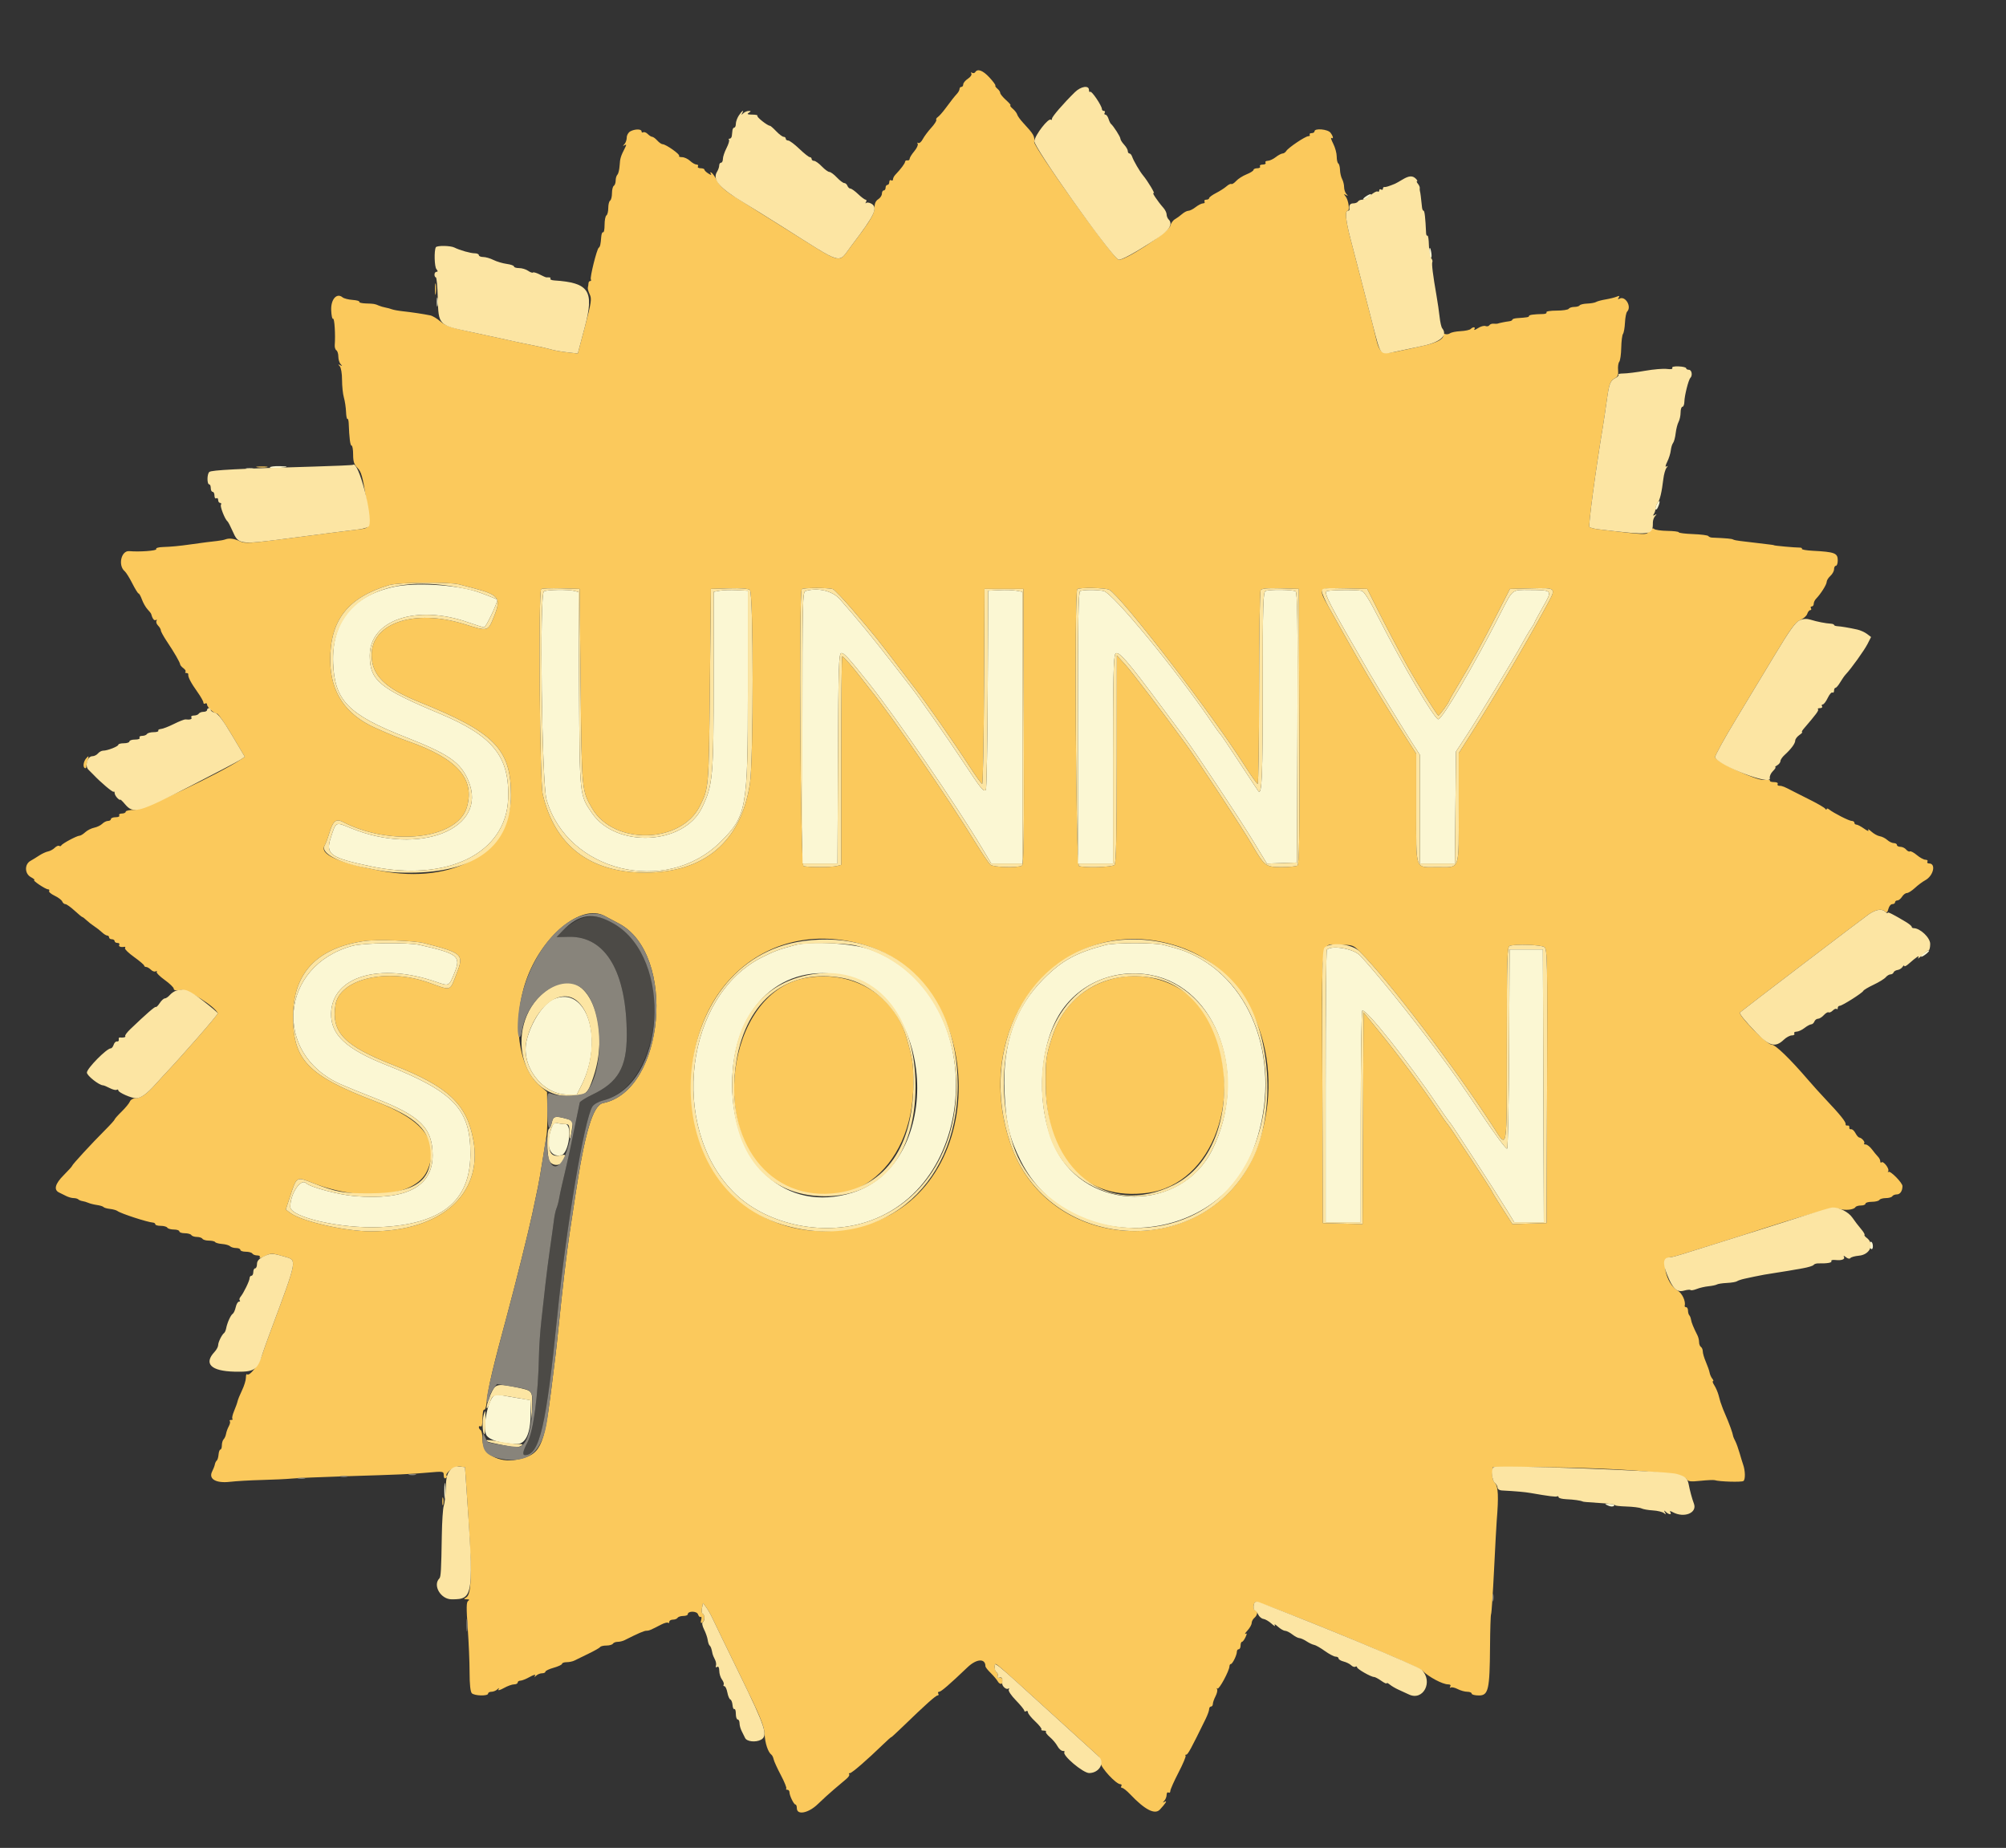 <svg id="svg" version="1.1" xmlns="http://www.w3.org/2000/svg" xmlns:xlink="http://www.w3.org/1999/xlink" width="400" height="368.462" viewBox="0, 0, 400,368.462"><rect x="0" y="0" width="400" height="368.462" fill="#333333" stroke="none"/><g id="svgg"><path id="path0" d="M194.466 14.384 C 194.339 14.590,194.055 14.647,193.835 14.511 C 193.601 14.367,193.540 14.435,193.688 14.673 C 193.828 14.900,193.525 15.355,193.007 15.694 C 192.494 16.031,192.074 16.536,192.074 16.817 C 192.074 17.097,191.908 17.327,191.705 17.327 C 191.502 17.327,191.336 17.505,191.336 17.722 C 191.336 17.939,191.129 18.348,190.876 18.631 C 190.226 19.356,189.809 19.885,188.562 21.567 C 187.962 22.378,187.258 23.176,186.999 23.341 C 186.740 23.505,186.604 23.763,186.697 23.913 C 186.790 24.064,186.338 24.768,185.691 25.478 C 185.045 26.187,184.284 27.210,184.000 27.749 C 183.716 28.289,183.317 28.628,183.113 28.502 C 182.910 28.376,182.853 28.451,182.987 28.668 C 183.121 28.885,182.815 29.556,182.307 30.160 C 181.798 30.764,181.382 31.442,181.382 31.666 C 181.382 31.890,181.183 32.032,180.938 31.982 C 180.694 31.931,180.484 32.055,180.471 32.258 C 180.450 32.599,179.640 33.679,178.525 34.854 C 178.272 35.121,178.065 35.527,178.065 35.756 C 178.065 35.985,177.899 36.070,177.696 35.945 C 177.493 35.819,177.327 35.975,177.327 36.292 C 177.327 36.608,177.161 36.866,176.959 36.866 C 176.756 36.866,176.590 37.115,176.590 37.419 C 176.590 37.724,176.424 37.972,176.221 37.972 C 176.018 37.972,175.853 38.264,175.853 38.621 C 175.853 38.978,175.521 39.477,175.115 39.730 C 174.618 40.041,174.378 40.590,174.378 41.417 C 174.378 42.664,173.522 44.079,169.863 48.877 C 166.965 52.677,168.568 53.071,156.682 45.643 C 151.692 42.525,150.899 42.026,146.245 39.079 C 144.516 37.983,143.514 37.055,143.025 36.096 C 142.634 35.331,142.121 34.585,141.884 34.438 C 141.606 34.266,141.552 34.332,141.733 34.625 C 141.938 34.956,141.805 34.948,141.237 34.593 C 140.810 34.326,140.461 33.982,140.461 33.828 C 140.461 33.674,140.119 33.548,139.702 33.548 C 139.284 33.548,139.045 33.382,139.171 33.180 C 139.296 32.977,139.171 32.811,138.893 32.811 C 138.615 32.811,138.032 32.479,137.596 32.074 C 137.161 31.668,136.439 31.336,135.991 31.336 C 135.543 31.336,135.288 31.225,135.424 31.089 C 135.695 30.818,132.787 28.760,132.131 28.757 C 131.909 28.756,131.427 28.424,131.060 28.018 C 130.693 27.613,130.241 27.281,130.055 27.281 C 129.869 27.281,129.467 27.031,129.161 26.725 C 128.855 26.419,128.452 26.263,128.265 26.378 C 128.079 26.493,127.926 26.412,127.926 26.197 C 127.926 25.698,126.616 25.692,125.690 26.188 C 125.298 26.398,124.977 26.945,124.977 27.405 C 124.977 27.864,124.770 28.463,124.516 28.736 C 124.145 29.136,124.151 29.178,124.543 28.956 C 124.931 28.736,124.950 28.839,124.636 29.455 C 123.768 31.154,123.639 31.577,123.555 32.995 C 123.506 33.805,123.309 34.627,123.116 34.820 C 122.923 35.013,122.765 35.542,122.765 35.997 C 122.765 36.451,122.599 36.925,122.396 37.051 C 122.194 37.176,122.028 37.840,122.028 38.525 C 122.028 39.211,121.862 39.875,121.659 40.000 C 121.456 40.125,121.290 40.789,121.290 41.475 C 121.290 42.160,121.124 42.824,120.922 42.949 C 120.719 43.075,120.553 43.924,120.553 44.836 C 120.553 45.749,120.422 46.414,120.261 46.315 C 120.100 46.215,119.931 46.630,119.885 47.237 C 119.768 48.765,119.671 49.187,119.383 49.405 C 118.996 49.700,117.592 55.351,117.816 55.714 C 117.926 55.891,117.868 56.037,117.687 56.037 C 117.506 56.037,117.351 56.244,117.343 56.498 C 117.335 56.751,117.279 57.124,117.218 57.327 C 117.156 57.530,117.324 58.145,117.591 58.693 C 118.021 59.577,117.914 60.301,116.645 65.090 L 115.214 70.490 113.095 70.250 C 111.929 70.118,110.517 69.870,109.958 69.699 C 109.398 69.528,107.945 69.191,106.728 68.950 C 104.596 68.527,102.854 68.155,99.724 67.451 C 98.912 67.269,96.175 66.676,93.641 66.134 C 89.938 65.341,88.795 64.941,87.827 64.100 C 87.165 63.524,86.252 62.978,85.800 62.886 C 84.356 62.595,82.078 62.253,80.369 62.069 C 79.456 61.971,78.461 61.793,78.157 61.673 C 77.853 61.554,77.272 61.396,76.866 61.323 C 76.461 61.250,75.880 61.081,75.576 60.949 C 74.731 60.582,74.581 60.556,72.974 60.507 C 72.151 60.482,71.554 60.336,71.648 60.184 C 71.741 60.032,71.138 59.860,70.308 59.802 C 69.477 59.743,68.575 59.511,68.303 59.285 C 67.158 58.335,65.970 59.657,66.040 61.804 C 66.075 62.876,66.244 63.666,66.416 63.560 C 66.695 63.387,66.908 66.766,66.747 68.813 C 66.713 69.250,66.860 69.716,67.075 69.848 C 67.290 69.981,67.465 70.544,67.465 71.100 C 67.465 71.656,67.673 72.334,67.926 72.607 C 68.301 73.010,68.283 73.049,67.834 72.811 C 67.385 72.573,67.367 72.612,67.742 73.015 C 68.005 73.299,68.203 74.469,68.203 75.744 C 68.203 76.972,68.369 78.556,68.572 79.264 C 68.775 79.972,68.967 81.250,69.000 82.104 C 69.032 82.958,69.156 83.597,69.276 83.523 C 69.395 83.449,69.510 83.829,69.531 84.367 C 69.648 87.419,69.832 88.848,70.106 88.848 C 70.276 88.848,70.415 89.655,70.415 90.641 C 70.415 92.041,70.608 92.628,71.297 93.316 C 72.034 94.054,72.312 95.037,72.985 99.292 C 73.943 105.341,73.961 105.264,71.461 105.565 C 69.078 105.853,66.644 106.164,56.630 107.461 C 50.120 108.304,48.780 108.385,47.967 107.982 C 46.811 107.411,45.728 107.250,44.977 107.540 C 44.673 107.657,43.926 107.803,43.318 107.864 C 42.209 107.975,40.380 108.211,37.972 108.553 C 35.769 108.867,34.163 109.020,32.513 109.073 C 31.559 109.104,31.015 109.272,31.152 109.493 C 31.350 109.814,27.775 110.079,25.782 109.893 C 24.164 109.741,23.482 112.753,24.872 113.907 C 25.143 114.131,25.823 115.221,26.383 116.328 C 26.943 117.435,27.507 118.341,27.636 118.341 C 27.765 118.341,28.069 118.889,28.311 119.560 C 28.553 120.230,29.052 121.101,29.420 121.495 C 29.787 121.889,30.109 122.295,30.135 122.396 C 30.381 123.347,30.742 123.826,31.063 123.628 C 31.279 123.494,31.342 123.564,31.206 123.784 C 31.071 124.002,31.211 124.431,31.517 124.737 C 31.823 125.043,32.074 125.475,32.074 125.697 C 32.074 125.919,32.613 126.905,33.272 127.888 C 34.745 130.085,35.888 132.064,35.920 132.472 C 35.934 132.641,36.232 132.989,36.584 133.246 C 36.936 133.503,37.116 133.821,36.984 133.954 C 36.851 134.086,36.937 134.194,37.174 134.194 C 37.410 134.194,37.577 134.318,37.545 134.470 C 37.444 134.948,38.072 136.161,39.334 137.924 C 40.004 138.861,40.553 139.825,40.553 140.066 C 40.553 140.307,40.719 140.402,40.922 140.276 C 41.124 140.151,41.290 140.246,41.290 140.488 C 41.290 141.016,42.710 142.304,43.291 142.304 C 43.519 142.304,44.855 144.238,46.261 146.601 L 48.818 150.898 47.941 151.486 C 43.870 154.214,28.574 161.475,26.896 161.475 C 25.891 161.475,25.069 161.641,25.069 161.843 C 25.069 162.046,24.728 162.212,24.310 162.212 C 23.893 162.212,23.653 162.378,23.779 162.581 C 23.908 162.790,23.598 162.949,23.063 162.949 C 22.544 162.949,22.120 163.115,22.120 163.318 C 22.120 163.521,21.859 163.687,21.540 163.687 C 21.222 163.687,20.704 163.944,20.390 164.258 C 20.076 164.572,19.353 164.922,18.783 165.036 C 18.213 165.150,17.411 165.557,16.999 165.940 C 16.588 166.323,16.071 166.636,15.849 166.636 C 15.328 166.636,12.389 168.209,12.227 168.574 C 12.159 168.727,11.965 168.767,11.795 168.663 C 11.626 168.558,11.229 168.732,10.912 169.049 C 10.595 169.366,9.997 169.690,9.584 169.770 C 9.171 169.849,8.379 170.214,7.825 170.579 C 7.271 170.945,6.486 171.427,6.081 171.650 C 4.860 172.324,4.902 174.214,6.153 174.893 C 6.723 175.202,7.026 175.461,6.827 175.469 C 6.338 175.489,9.068 177.327,9.587 177.327 C 9.813 177.327,9.906 177.475,9.795 177.655 C 9.683 177.836,10.181 178.263,10.901 178.605 C 11.621 178.947,12.301 179.463,12.412 179.751 C 12.523 180.040,12.803 180.277,13.035 180.278 C 13.267 180.279,14.088 180.860,14.859 181.569 C 15.631 182.277,16.336 182.857,16.426 182.857 C 16.516 182.857,16.894 183.147,17.266 183.502 C 17.638 183.857,18.329 184.396,18.802 184.700 C 19.274 185.005,19.965 185.544,20.337 185.899 C 20.709 186.253,21.180 186.544,21.382 186.544 C 21.585 186.544,21.751 186.710,21.751 186.912 C 21.751 187.115,22.000 187.281,22.304 187.281 C 22.608 187.281,22.857 187.447,22.857 187.650 C 22.857 187.853,23.116 188.018,23.432 188.018 C 23.748 188.018,23.904 188.184,23.779 188.387 C 23.570 188.725,24.074 188.920,24.820 188.790 C 24.987 188.761,25.034 188.883,24.925 189.060 C 24.815 189.237,25.629 190.029,26.733 190.820 C 27.837 191.611,28.743 192.382,28.748 192.535 C 28.752 192.687,28.934 192.811,29.151 192.811 C 29.368 192.811,29.796 193.061,30.102 193.367 C 30.408 193.673,30.837 193.814,31.054 193.679 C 31.272 193.545,31.357 193.585,31.243 193.769 C 31.130 193.954,31.847 194.684,32.837 195.393 C 33.827 196.102,34.642 196.891,34.646 197.147 C 34.652 197.476,35.059 197.550,36.037 197.399 C 37.338 197.198,42.952 200.721,43.435 202.042 C 43.523 202.282,36.265 210.597,32.639 214.410 C 32.429 214.630,31.660 215.474,30.930 216.286 C 29.213 218.194,28.061 218.986,27.003 218.986 C 26.535 218.986,26.042 219.273,25.907 219.625 C 25.772 219.976,25.031 220.882,24.260 221.638 C 23.488 222.394,22.857 223.105,22.857 223.219 C 22.857 223.333,21.986 224.296,20.922 225.359 C 18.340 227.938,14.378 232.240,14.378 232.465 C 14.378 232.565,13.622 233.402,12.697 234.327 C 10.979 236.045,10.663 237.258,11.797 237.785 C 12.101 237.927,12.721 238.234,13.175 238.468 C 13.628 238.702,14.306 238.894,14.680 238.894 C 15.055 238.894,15.476 239.009,15.617 239.150 C 15.758 239.292,16.131 239.445,16.445 239.491 C 16.759 239.537,17.293 239.697,17.632 239.846 C 17.971 239.995,18.745 240.187,19.352 240.273 C 19.959 240.360,20.539 240.541,20.642 240.677 C 20.745 240.813,21.327 240.981,21.935 241.051 C 22.544 241.121,23.207 241.305,23.410 241.462 C 24.068 241.968,29.372 243.699,30.507 243.778 C 30.760 243.795,30.968 243.948,30.968 244.117 C 30.968 244.286,31.456 244.424,32.052 244.424 C 32.648 244.424,33.239 244.590,33.364 244.793 C 33.489 244.995,34.080 245.161,34.676 245.161 C 35.272 245.161,35.760 245.327,35.760 245.530 C 35.760 245.733,36.248 245.899,36.845 245.899 C 37.441 245.899,38.031 246.065,38.157 246.267 C 38.282 246.470,38.780 246.636,39.263 246.636 C 39.746 246.636,40.243 246.802,40.369 247.005 C 40.494 247.207,41.075 247.373,41.659 247.373 C 42.243 247.373,42.802 247.503,42.900 247.661 C 42.997 247.820,43.627 247.991,44.298 248.042 C 44.969 248.094,45.678 248.296,45.874 248.492 C 46.070 248.688,46.612 248.848,47.078 248.848 C 47.545 248.848,47.926 249.014,47.926 249.217 C 47.926 249.419,48.414 249.585,49.011 249.585 C 49.607 249.585,50.197 249.751,50.323 249.954 C 50.448 250.157,50.882 250.323,51.288 250.323 C 51.723 250.323,51.924 250.486,51.778 250.722 C 51.643 250.941,52.039 250.858,52.660 250.537 C 54.051 249.818,54.165 249.818,56.625 250.533 C 59.324 251.318,59.453 250.617,53.816 265.806 C 53.176 267.530,52.520 269.373,52.358 269.903 C 51.740 271.917,49.769 274.531,49.256 274.018 C 49.133 273.895,49.032 274.205,49.032 274.708 C 49.032 275.211,48.687 276.336,48.265 277.209 C 47.844 278.082,47.442 279.067,47.374 279.398 C 47.305 279.729,46.993 280.601,46.680 281.336 C 46.368 282.070,46.216 282.775,46.343 282.902 C 46.470 283.030,46.353 283.134,46.083 283.134 C 45.813 283.134,45.696 283.238,45.824 283.366 C 45.952 283.494,45.864 283.951,45.627 284.380 C 45.391 284.810,45.143 285.490,45.077 285.891 C 45.010 286.292,44.795 286.781,44.598 286.978 C 44.401 287.175,44.240 287.718,44.240 288.184 C 44.240 288.651,44.110 289.032,43.951 289.032 C 43.793 289.032,43.626 289.479,43.581 290.025 C 43.536 290.572,43.375 291.111,43.224 291.224 C 43.073 291.336,42.903 291.677,42.847 291.982 C 42.790 292.286,42.545 292.926,42.302 293.404 C 41.536 294.911,43.068 295.792,45.881 295.462 C 47.107 295.318,49.935 295.156,52.166 295.101 C 54.396 295.046,57.134 294.916,58.249 294.813 C 59.364 294.709,63.843 294.515,68.203 294.380 C 80.248 294.009,81.768 293.942,85.253 293.633 C 88.421 293.353,88.479 293.362,88.479 294.161 C 88.479 294.643,88.639 294.875,88.872 294.731 C 89.089 294.598,89.181 294.404,89.079 294.301 C 88.581 293.804,90.633 292.297,91.651 292.413 L 92.719 292.535 92.964 296.037 C 94.159 313.150,94.160 317.816,92.967 318.512 C 92.418 318.832,92.432 318.873,93.088 318.888 C 93.602 318.900,93.684 318.995,93.359 319.201 C 92.991 319.435,92.971 320.574,93.264 324.633 C 93.467 327.458,93.636 331.437,93.637 333.475 C 93.639 335.861,93.798 337.337,94.083 337.622 C 94.616 338.156,97.327 338.217,97.327 337.696 C 97.327 337.493,97.626 337.327,97.991 337.327 C 98.356 337.327,98.878 337.120,99.151 336.866 C 99.549 336.497,99.595 336.499,99.382 336.875 C 99.233 337.139,99.700 337.017,100.445 336.599 C 101.176 336.188,102.100 335.853,102.500 335.853 C 102.899 335.853,103.226 335.687,103.226 335.484 C 103.226 335.281,103.470 335.115,103.768 335.115 C 104.066 335.115,104.907 334.779,105.638 334.369 C 106.383 333.950,106.850 333.829,106.701 334.092 C 106.488 334.469,106.534 334.471,106.932 334.101 C 107.205 333.848,107.727 333.641,108.092 333.641 C 108.457 333.641,108.756 333.496,108.756 333.320 C 108.756 333.143,109.502 332.790,110.415 332.535 C 111.327 332.279,112.074 331.926,112.074 331.749 C 112.074 331.573,112.491 331.429,113.000 331.429 C 113.510 331.429,114.215 331.277,114.567 331.093 C 114.919 330.908,116.171 330.295,117.350 329.731 C 118.528 329.166,119.575 328.571,119.676 328.408 C 119.777 328.244,120.337 328.111,120.922 328.111 C 121.506 328.111,122.087 327.945,122.212 327.742 C 122.337 327.539,122.764 327.373,123.160 327.373 C 123.557 327.373,124.169 327.228,124.521 327.051 C 127.266 325.668,128.437 325.161,128.888 325.161 C 129.413 325.161,129.724 325.032,131.838 323.933 C 132.468 323.606,133.090 323.444,133.220 323.573 C 133.350 323.703,133.456 323.616,133.456 323.379 C 133.456 323.143,133.778 322.949,134.172 322.949 C 134.565 322.949,134.990 322.783,135.115 322.581 C 135.241 322.378,135.748 322.212,136.243 322.212 C 136.738 322.212,137.143 322.065,137.143 321.886 C 137.143 321.181,138.965 321.194,139.189 321.901 C 139.309 322.281,139.546 322.506,139.716 322.401 C 139.885 322.297,139.930 322.569,139.815 323.006 C 139.673 323.552,139.742 323.719,140.034 323.538 C 140.541 323.225,140.605 321.957,140.123 321.782 C 139.936 321.714,139.873 321.205,139.980 320.649 L 140.177 319.639 140.803 320.465 C 141.148 320.919,141.737 321.954,142.112 322.765 C 142.487 323.576,144.944 328.636,147.573 334.009 C 151.644 342.331,152.368 344.074,152.458 345.771 C 152.555 347.612,153.145 349.380,153.833 349.889 C 153.990 350.005,154.187 350.420,154.270 350.811 C 154.352 351.201,155.003 352.623,155.714 353.969 C 156.426 355.316,156.907 356.518,156.784 356.642 C 156.660 356.765,156.753 356.866,156.989 356.866 C 157.226 356.866,157.419 357.082,157.419 357.346 C 157.419 358.024,158.286 359.809,158.618 359.813 C 158.770 359.814,158.894 360.147,158.894 360.553 C 158.894 361.992,161.224 361.530,163.079 359.724 C 163.964 358.862,165.416 357.540,166.307 356.787 C 167.198 356.033,168.297 355.104,168.749 354.722 C 169.202 354.339,169.464 353.919,169.333 353.787 C 169.201 353.656,169.270 353.548,169.485 353.548 C 169.864 353.548,172.923 350.898,176.129 347.790 C 176.991 346.955,177.696 346.328,177.696 346.397 C 177.696 346.466,178.762 345.490,180.066 344.229 C 184.548 339.891,186.590 338.065,186.957 338.065 C 187.159 338.065,187.222 337.899,187.097 337.696 C 186.971 337.493,187.052 337.327,187.275 337.327 C 187.651 337.327,189.356 335.854,192.902 332.467 C 194.732 330.719,196.498 330.617,196.498 332.260 C 196.498 332.425,196.970 333.021,197.548 333.586 C 198.125 334.151,198.767 334.915,198.974 335.284 C 199.181 335.654,199.530 335.844,199.751 335.708 C 200.304 335.366,199.836 334.291,199.234 334.522 C 198.937 334.636,198.821 334.516,198.938 334.212 C 199.043 333.939,198.951 333.606,198.735 333.472 C 198.345 333.231,198.168 331.797,198.529 331.797 C 198.795 331.797,199.965 332.834,209.929 341.891 C 214.809 346.327,218.925 350.067,219.076 350.202 C 219.227 350.337,219.388 350.904,219.434 351.461 C 219.519 352.487,222.543 355.760,223.405 355.760 C 223.635 355.760,223.720 355.926,223.594 356.129 C 223.469 356.332,223.543 356.498,223.758 356.498 C 223.973 356.498,224.688 357.066,225.346 357.760 C 228.275 360.849,230.277 361.885,231.271 360.828 C 232.393 359.634,232.837 358.922,232.258 359.246 C 231.808 359.497,231.791 359.462,232.166 359.059 C 232.419 358.786,232.627 358.254,232.627 357.877 C 232.627 357.500,232.793 357.294,232.995 357.419 C 233.198 357.545,233.364 357.408,233.364 357.115 C 233.364 356.822,234.098 355.168,234.994 353.439 C 235.891 351.710,236.527 350.198,236.408 350.079 C 236.288 349.960,236.352 349.862,236.548 349.862 C 236.864 349.862,237.517 348.656,240.413 342.730 C 240.794 341.951,241.106 341.080,241.106 340.795 C 241.106 340.510,241.272 340.276,241.475 340.276 C 241.677 340.276,241.843 340.047,241.843 339.766 C 241.843 339.485,242.084 338.791,242.377 338.225 C 242.671 337.659,242.811 337.018,242.687 336.801 C 242.563 336.583,242.600 336.530,242.768 336.683 C 243.074 336.960,245.137 333.131,245.153 332.258 C 245.158 332.005,245.286 331.796,245.438 331.794 C 245.769 331.791,246.636 330.006,246.636 329.327 C 246.636 329.064,246.802 328.848,247.005 328.848 C 247.207 328.848,247.373 328.516,247.373 328.111 C 247.373 327.705,247.498 327.372,247.650 327.370 C 247.802 327.369,248.118 326.954,248.353 326.448 C 248.675 325.753,248.675 325.588,248.353 325.773 C 248.118 325.908,248.300 325.607,248.756 325.105 C 249.212 324.603,249.585 323.933,249.585 323.616 C 249.585 323.299,249.834 322.833,250.138 322.581 C 250.763 322.062,250.882 321.106,250.323 321.106 C 249.864 321.106,249.833 319.749,250.286 319.470 C 250.972 319.045,282.509 331.976,283.687 333.164 C 284.896 334.385,287.662 335.853,288.755 335.853 C 289.182 335.853,289.344 336.014,289.181 336.278 C 289.036 336.514,289.079 336.605,289.278 336.481 C 289.476 336.359,290.101 336.499,290.668 336.793 C 291.234 337.087,292.093 337.327,292.577 337.327 C 293.060 337.327,293.456 337.493,293.456 337.696 C 293.456 337.899,294.106 338.065,294.900 338.065 C 296.790 338.065,297.055 336.903,297.115 328.339 C 297.139 324.917,297.234 321.994,297.327 321.844 C 297.420 321.694,297.682 317.775,297.911 313.136 C 298.140 308.496,298.382 304.037,298.448 303.226 C 298.844 298.418,298.754 296.430,298.110 295.718 C 297.691 295.255,297.502 294.562,297.578 293.767 L 297.696 292.535 303.594 292.535 C 320.912 292.535,335.471 293.592,336.294 294.911 C 336.609 295.415,337.070 295.472,339.101 295.262 C 340.437 295.124,341.704 295.068,341.917 295.138 C 342.812 295.431,347.220 295.565,347.631 295.311 C 348.058 295.047,348.024 293.232,347.569 291.982 C 347.459 291.677,347.153 290.682,346.891 289.770 C 346.629 288.857,346.242 287.779,346.031 287.373 C 345.821 286.968,345.634 286.553,345.617 286.452 C 345.487 285.681,344.856 283.945,343.943 281.843 C 343.679 281.235,343.430 280.613,343.390 280.461 C 343.351 280.309,343.276 280.101,343.226 280.000 C 343.175 279.899,343.099 279.691,343.057 279.539 C 343.016 279.387,342.844 278.765,342.677 278.157 C 342.509 277.548,342.130 276.677,341.835 276.221 C 341.539 275.765,341.420 275.392,341.570 275.392 C 341.719 275.392,341.659 275.171,341.435 274.902 C 341.211 274.633,340.971 274.093,340.902 273.704 C 340.832 273.314,340.497 272.353,340.157 271.568 C 339.817 270.783,339.539 269.839,339.539 269.470 C 339.539 269.101,339.373 268.697,339.171 268.571 C 338.968 268.446,338.802 268.019,338.802 267.623 C 338.802 267.227,338.655 266.614,338.476 266.262 C 337.701 264.738,337.278 263.706,337.194 263.129 C 337.144 262.788,336.987 262.394,336.846 262.253 C 336.705 262.112,336.590 261.693,336.590 261.321 C 336.590 260.949,336.424 260.645,336.221 260.645 C 336.018 260.645,335.888 260.521,335.930 260.369 C 336.184 259.470,335.403 257.814,334.487 257.303 C 332.171 256.015,331.017 250.691,333.053 250.691 C 333.309 250.691,334.500 250.379,335.699 249.996 C 336.899 249.614,339.622 248.764,341.751 248.108 C 343.880 247.451,346.535 246.614,347.650 246.248 C 359.849 242.241,365.550 240.676,366.680 241.023 C 367.930 241.407,369.646 241.235,369.981 240.693 C 370.091 240.515,370.587 240.369,371.082 240.369 C 371.577 240.369,371.982 240.203,371.982 240.000 C 371.982 239.797,372.552 239.631,373.250 239.631 C 373.948 239.631,374.621 239.465,374.747 239.263 C 374.872 239.060,375.453 238.894,376.037 238.894 C 376.621 238.894,377.202 238.728,377.327 238.525 C 377.453 238.323,377.859 238.157,378.231 238.157 C 378.894 238.157,379.355 237.476,379.355 236.499 C 379.355 235.834,376.912 233.356,376.564 233.668 C 376.412 233.805,376.393 233.731,376.523 233.504 C 376.794 233.028,375.531 231.412,375.170 231.773 C 375.038 231.905,374.931 231.807,374.931 231.556 C 374.931 231.305,374.724 230.890,374.470 230.634 C 374.217 230.377,373.680 229.726,373.277 229.185 C 372.874 228.645,372.307 228.203,372.017 228.203 C 371.727 228.203,371.593 228.100,371.718 227.975 C 371.968 227.725,371.256 226.886,370.737 226.817 C 370.559 226.794,370.214 226.391,369.969 225.922 C 369.725 225.453,369.331 225.111,369.094 225.161 C 368.857 225.212,368.705 225.046,368.756 224.793 C 368.806 224.539,368.641 224.373,368.387 224.424 C 368.134 224.475,367.968 224.349,368.018 224.144 C 368.119 223.736,366.893 222.212,364.055 219.216 C 363.041 218.146,361.465 216.400,360.553 215.337 C 356.930 211.115,354.015 208.295,353.274 208.295 C 352.309 208.295,346.444 202.319,346.967 201.868 C 347.782 201.163,371.619 182.998,372.629 182.312 C 374.083 181.323,375.269 181.131,375.916 181.778 C 376.198 182.060,376.381 181.901,376.550 181.225 C 376.681 180.703,377.034 180.276,377.334 180.276 C 377.634 180.276,377.880 180.111,377.880 179.908 C 377.880 179.705,378.089 179.539,378.344 179.539 C 378.600 179.539,379.016 179.207,379.269 178.802 C 379.523 178.396,379.960 178.065,380.241 178.065 C 380.522 178.065,381.240 177.608,381.838 177.051 C 382.436 176.493,383.355 175.807,383.880 175.527 C 385.532 174.645,386.105 172.166,384.657 172.166 C 384.353 172.166,384.206 172.000,384.332 171.797 C 384.457 171.594,384.283 171.429,383.946 171.429 C 383.608 171.429,382.838 171.013,382.234 170.504 C 381.630 169.996,381.003 169.663,380.840 169.763 C 380.677 169.864,380.339 169.699,380.089 169.397 C 379.838 169.095,379.322 168.848,378.941 168.848 C 378.560 168.848,378.249 168.682,378.249 168.479 C 378.249 168.276,377.972 168.111,377.633 168.111 C 377.294 168.111,376.706 167.829,376.326 167.486 C 375.946 167.142,375.276 166.806,374.836 166.739 C 374.396 166.671,373.630 166.248,373.134 165.797 C 372.637 165.346,372.371 165.217,372.542 165.510 C 372.719 165.814,372.363 165.695,371.715 165.234 C 371.089 164.788,370.396 164.424,370.174 164.424 C 369.951 164.424,369.770 164.258,369.770 164.055 C 369.770 163.853,369.527 163.687,369.230 163.687 C 368.708 163.687,365.643 162.126,364.700 161.380 C 364.447 161.180,364.237 161.160,364.234 161.337 C 364.231 161.514,364.106 161.480,363.957 161.260 C 363.809 161.041,362.525 160.283,361.106 159.575 C 359.687 158.868,358.152 158.093,357.696 157.854 C 355.765 156.842,355.372 156.682,354.822 156.682 C 354.503 156.682,354.345 156.516,354.470 156.313 C 354.600 156.103,354.282 155.945,353.733 155.945 C 353.202 155.945,352.846 155.817,352.943 155.661 C 353.039 155.506,352.479 155.439,351.699 155.513 C 350.230 155.654,342.384 152.003,341.999 151.000 C 341.908 150.763,343.734 147.424,346.057 143.579 C 348.380 139.735,351.970 133.787,354.034 130.362 C 357.064 125.336,358.014 124.039,358.959 123.640 C 359.604 123.369,360.237 122.812,360.367 122.403 C 360.496 121.994,360.767 121.659,360.968 121.659 C 361.169 121.659,361.231 121.493,361.106 121.290 C 360.981 121.088,361.054 120.922,361.269 120.922 C 361.483 120.922,361.659 120.685,361.659 120.395 C 361.659 120.105,361.872 119.649,362.132 119.381 C 363.067 118.418,364.240 116.558,364.240 116.037 C 364.240 115.745,364.571 115.206,364.977 114.839 C 365.382 114.472,365.714 113.865,365.714 113.491 C 365.714 113.117,365.880 112.811,366.083 112.811 C 366.286 112.811,366.452 112.331,366.452 111.745 C 366.452 110.275,365.867 110.051,361.412 109.817 C 360.160 109.751,359.210 109.578,359.300 109.433 C 359.390 109.288,359.169 109.175,358.810 109.183 C 358.016 109.199,353.733 108.810,353.733 108.721 C 353.733 108.686,353.235 108.607,352.627 108.544 C 352.018 108.482,350.774 108.332,349.862 108.211 C 348.949 108.090,347.688 107.939,347.060 107.876 C 346.431 107.813,345.768 107.677,345.585 107.573 C 345.302 107.412,344.335 107.325,341.382 107.194 C 341.078 107.181,340.745 107.041,340.641 106.885 C 340.537 106.728,339.168 106.552,337.599 106.494 C 336.030 106.436,334.747 106.275,334.747 106.137 C 334.747 105.999,333.721 105.871,332.468 105.854 C 331.215 105.836,330.031 105.662,329.836 105.468 C 329.611 105.242,329.258 105.391,328.862 105.881 C 328.190 106.710,328.812 106.731,318.710 105.537 C 317.899 105.441,317.098 105.234,316.932 105.078 C 316.682 104.844,318.182 93.658,319.602 85.161 C 319.789 84.046,320.135 81.724,320.373 80.000 C 320.857 76.480,321.064 75.918,322.064 75.392 C 322.582 75.119,322.734 74.705,322.648 73.801 C 322.583 73.129,322.688 72.382,322.881 72.142 C 323.074 71.902,323.252 70.642,323.278 69.343 C 323.303 68.043,323.461 66.799,323.628 66.578 C 323.795 66.356,323.972 65.346,324.022 64.332 C 324.072 63.318,324.265 62.331,324.452 62.138 C 325.435 61.127,324.047 58.861,322.885 59.579 C 322.609 59.749,322.570 59.671,322.768 59.349 C 322.998 58.978,322.900 58.932,322.365 59.157 C 321.977 59.320,320.989 59.566,320.171 59.703 C 319.352 59.839,318.490 60.071,318.254 60.217 C 318.017 60.363,317.229 60.504,316.500 60.532 C 315.772 60.559,315.091 60.720,314.986 60.890 C 314.881 61.059,314.400 61.198,313.917 61.198 C 313.434 61.198,312.936 61.364,312.811 61.567 C 312.686 61.770,311.588 61.935,310.371 61.935 C 309.155 61.935,308.251 62.084,308.363 62.265 C 308.475 62.446,308.194 62.602,307.739 62.612 C 305.812 62.651,304.885 62.780,304.885 63.009 C 304.885 63.241,304.566 63.299,302.488 63.440 C 301.982 63.474,301.567 63.612,301.567 63.746 C 301.567 63.881,301.276 64.023,300.922 64.063 C 300.260 64.138,298.946 64.404,298.618 64.530 C 298.516 64.569,298.158 64.574,297.821 64.541 C 297.484 64.508,297.105 64.647,296.979 64.851 C 296.854 65.055,296.506 65.127,296.207 65.012 C 295.907 64.898,295.229 65.088,294.698 65.435 C 294.168 65.783,293.847 65.884,293.986 65.660 C 294.293 65.163,293.738 65.119,293.253 65.602 C 293.061 65.794,292.157 65.987,291.244 66.031 C 290.332 66.075,289.380 66.269,289.129 66.461 C 288.878 66.653,288.413 66.711,288.096 66.589 C 287.779 66.468,287.596 66.492,287.690 66.644 C 288.194 67.459,286.659 68.342,283.610 68.991 C 274.169 71.000,275.468 71.547,273.749 64.841 C 273.054 62.128,271.966 57.917,271.332 55.484 C 270.699 53.051,269.777 49.504,269.284 47.602 C 268.346 43.986,268.151 42.028,268.729 42.028 C 269.202 42.028,268.886 39.866,268.307 39.153 C 267.910 38.662,267.923 38.618,268.387 38.877 C 268.837 39.129,268.854 39.094,268.479 38.690 C 268.226 38.417,268.018 37.801,268.018 37.321 C 268.018 36.842,267.841 36.118,267.624 35.713 C 267.408 35.308,267.216 34.484,267.199 33.881 C 267.182 33.278,267.028 32.698,266.856 32.592 C 266.684 32.486,266.544 31.863,266.544 31.208 C 266.544 30.553,266.231 29.404,265.848 28.653 C 265.466 27.903,265.300 27.380,265.480 27.491 C 265.962 27.790,265.855 27.192,265.293 26.452 C 264.764 25.755,262.120 25.525,262.120 26.175 C 262.120 26.378,261.861 26.544,261.545 26.544 C 261.229 26.544,261.056 26.682,261.160 26.851 C 261.265 27.020,261.137 27.158,260.877 27.158 C 260.291 27.158,256.882 29.449,256.479 30.113 C 256.317 30.380,255.985 30.603,255.742 30.607 C 255.499 30.612,254.885 30.940,254.378 31.336 C 253.871 31.733,253.156 32.061,252.789 32.066 C 252.422 32.070,252.225 32.240,252.350 32.442 C 252.476 32.645,252.227 32.811,251.797 32.811 C 251.368 32.811,251.119 32.977,251.244 33.180 C 251.370 33.382,251.130 33.548,250.713 33.548 C 250.296 33.548,249.954 33.696,249.954 33.877 C 249.954 34.058,249.332 34.455,248.571 34.759 C 247.811 35.064,246.876 35.658,246.495 36.081 C 246.113 36.503,245.681 36.776,245.537 36.686 C 245.392 36.596,244.953 36.808,244.562 37.156 C 244.171 37.503,243.233 38.104,242.478 38.491 C 241.724 38.878,241.106 39.334,241.106 39.505 C 241.106 39.676,240.847 39.816,240.531 39.816 C 240.215 39.816,240.059 39.982,240.184 40.184 C 240.310 40.387,240.176 40.553,239.887 40.553 C 239.598 40.553,238.940 40.885,238.425 41.290 C 237.909 41.696,237.255 42.028,236.970 42.028 C 236.685 42.028,236.122 42.318,235.718 42.673 C 235.313 43.028,234.664 43.500,234.274 43.722 C 233.884 43.943,233.475 44.524,233.364 45.012 C 233.072 46.295,223.856 52.301,222.995 51.768 C 221.454 50.816,206.106 29.340,206.220 28.296 C 206.346 27.148,206.130 26.773,204.055 24.534 C 203.447 23.878,202.898 23.118,202.834 22.846 C 202.771 22.574,202.372 22.050,201.948 21.682 C 201.524 21.315,201.316 21.014,201.485 21.014 C 201.654 21.014,201.264 20.543,200.619 19.967 C 199.975 19.391,199.447 18.748,199.447 18.538 C 199.447 18.327,199.194 17.945,198.885 17.688 C 198.576 17.432,198.394 17.151,198.481 17.064 C 198.568 16.977,198.040 16.255,197.307 15.458 C 196.004 14.041,194.929 13.634,194.466 14.384 M86.741 57.696 C 86.744 58.710,86.816 59.081,86.900 58.520 C 86.985 57.960,86.983 57.130,86.895 56.677 C 86.808 56.224,86.739 56.682,86.741 57.696 M51.341 93.168 C 51.902 93.253,52.731 93.250,53.185 93.163 C 53.638 93.075,53.180 93.006,52.166 93.009 C 51.152 93.011,50.781 93.083,51.341 93.168 M91.570 116.527 C 92.405 116.746,93.751 117.099,94.562 117.312 C 99.490 118.608,99.985 119.299,98.536 122.862 C 97.271 125.975,97.397 125.942,92.535 124.434 C 82.638 121.366,74.101 124.207,74.101 130.568 C 74.101 134.610,76.715 137.206,83.554 139.957 C 98.566 145.995,101.880 149.351,101.895 158.525 C 101.913 169.827,90.508 176.448,75.871 173.634 C 67.315 171.988,63.658 170.327,64.733 168.573 C 64.951 168.217,65.362 167.129,65.647 166.154 C 66.343 163.768,67.003 163.184,68.264 163.838 C 77.967 168.872,91.241 167.329,93.094 160.953 C 94.741 155.290,91.149 151.236,81.475 147.839 C 79.337 147.089,77.932 146.517,74.839 145.138 C 68.921 142.500,65.919 138.045,65.848 131.797 C 65.757 123.714,69.317 119.131,77.604 116.664 C 79.489 116.103,89.576 116.004,91.570 116.527 M115.779 136.774 C 115.999 157.706,115.992 157.629,118.101 161.229 C 122.378 168.527,135.735 168.252,139.512 160.788 C 141.341 157.173,141.338 157.216,141.550 136.774 L 141.751 117.419 145.383 117.313 C 147.745 117.244,149.196 117.357,149.531 117.635 C 150.260 118.240,150.259 151.648,149.530 156.313 C 147.721 167.895,140.401 174.043,128.479 173.996 C 117.589 173.953,110.582 168.542,108.218 158.348 C 107.618 155.761,107.332 118.045,107.908 117.469 C 108.049 117.327,109.833 117.258,111.871 117.315 L 115.576 117.419 115.779 136.774 M166.077 117.468 C 166.411 117.596,168.208 119.481,170.070 121.657 C 174.692 127.056,174.894 127.308,179.838 133.825 C 180.992 135.346,182.132 136.839,182.372 137.143 C 184.569 139.924,190.159 147.924,193.375 152.891 C 194.586 154.760,195.699 156.295,195.849 156.301 C 196.000 156.308,196.165 147.562,196.218 136.866 L 196.313 117.419 200.184 117.419 L 204.055 117.419 204.150 144.862 C 204.225 166.571,204.148 172.365,203.781 172.598 C 203.030 173.075,198.178 172.954,197.528 172.442 C 197.206 172.189,195.874 170.240,194.569 168.111 C 189.166 159.297,177.375 142.146,173.532 137.512 C 173.280 137.207,172.479 136.180,171.754 135.227 C 170.073 133.023,168.190 130.876,167.938 130.876 C 167.830 130.876,167.742 140.229,167.742 151.662 L 167.742 172.449 166.912 172.671 C 165.829 172.961,160.965 172.967,160.214 172.679 C 159.606 172.446,159.274 118.084,159.877 117.481 C 160.190 117.168,165.269 117.158,166.077 117.468 M221.183 117.595 C 223.587 118.882,241.525 142.149,248.124 152.540 C 249.435 154.604,250.631 156.297,250.783 156.303 C 250.935 156.309,251.062 147.728,251.066 137.235 C 251.069 126.742,251.207 117.943,251.373 117.682 C 251.593 117.334,252.653 117.235,255.330 117.313 L 258.986 117.419 259.081 144.862 C 259.156 166.571,259.079 172.365,258.712 172.598 C 258.457 172.760,257.039 172.894,255.559 172.898 C 252.381 172.904,252.158 172.734,249.585 168.317 C 247.683 165.053,239.110 152.034,236.445 148.363 C 231.721 141.856,225.650 133.896,224.254 132.379 L 222.702 130.691 222.687 151.355 C 222.676 166.918,222.564 172.128,222.230 172.461 C 221.769 172.923,216.225 173.094,215.145 172.679 C 214.537 172.446,214.205 118.084,214.808 117.481 C 215.191 117.098,220.429 117.192,221.183 117.595 M274.657 121.475 C 276.405 124.958,279.283 130.409,280.690 132.904 C 282.658 136.393,286.596 142.673,286.816 142.673 C 287.065 142.673,289.032 139.940,289.032 139.594 C 289.032 139.514,289.915 137.976,290.994 136.176 C 293.485 132.021,295.549 128.250,298.636 122.212 L 301.086 117.419 305.382 117.315 C 310.405 117.194,310.369 117.155,308.443 120.686 C 304.101 128.648,298.088 138.849,293.324 146.335 L 290.876 150.182 290.876 161.161 C 290.876 173.899,291.235 172.903,286.636 172.903 C 282.038 172.903,282.396 173.892,282.396 161.207 L 282.396 150.273 280.608 147.487 C 276.886 141.690,273.417 135.994,270.546 130.968 C 270.170 130.309,269.506 129.147,269.072 128.387 C 268.638 127.627,267.867 126.258,267.359 125.346 C 266.850 124.433,265.796 122.552,265.015 121.165 C 262.769 117.179,262.758 117.193,268.108 117.316 L 272.621 117.419 274.657 121.475 M17.143 151.258 C 16.641 151.867,16.501 152.897,16.887 153.136 C 17.062 153.243,17.206 153.132,17.208 152.887 C 17.210 152.642,17.332 152.069,17.478 151.613 C 17.776 150.688,17.689 150.596,17.143 151.258 M120.553 182.625 C 121.060 182.901,122.354 183.591,123.428 184.159 C 134.962 190.260,132.545 217.492,120.252 219.950 C 118.224 220.355,116.585 225.865,114.671 238.710 C 114.248 241.548,113.745 244.866,113.554 246.083 C 113.048 249.307,112.077 257.603,111.332 265.069 C 110.968 268.709,110.756 270.511,109.868 277.512 C 108.447 288.703,107.736 290.112,103.041 291.042 C 99.444 291.755,96.221 289.914,96.221 287.146 C 96.221 286.180,96.055 285.287,95.853 285.161 C 95.650 285.036,95.484 284.768,95.484 284.565 C 95.484 284.362,95.650 284.299,95.853 284.424 C 96.080 284.565,96.221 283.929,96.221 282.765 C 96.221 281.727,96.372 280.971,96.556 281.085 C 96.740 281.199,96.974 280.420,97.077 279.355 C 97.337 276.662,98.289 272.628,101.187 261.935 C 102.731 256.241,105.441 245.351,106.141 242.028 C 106.569 240.000,107.076 237.594,107.268 236.682 C 107.460 235.770,107.875 233.364,108.191 231.336 C 108.507 229.309,108.864 227.069,108.985 226.359 C 109.105 225.650,109.176 223.417,109.142 221.399 L 109.080 217.728 107.650 216.504 C 103.319 212.797,102.107 203.642,104.879 195.576 C 107.937 186.678,115.901 180.098,120.553 182.625 M84.608 188.063 C 92.329 190.051,92.562 190.277,91.001 194.264 C 89.655 197.704,90.082 197.573,85.530 195.941 C 77.141 192.933,67.669 195.198,66.889 200.399 C 66.065 205.893,68.605 208.519,78.490 212.395 C 89.387 216.667,93.132 220.199,94.398 227.396 C 96.287 238.127,87.935 245.517,73.917 245.517 C 68.839 245.517,60.096 243.515,57.883 241.845 L 56.987 241.170 57.836 238.582 C 59.159 234.546,59.080 234.594,62.319 235.860 C 72.158 239.707,82.729 238.640,85.118 233.558 C 87.857 227.732,84.594 223.322,74.771 219.569 C 61.491 214.495,58.433 211.350,58.433 202.765 C 58.433 194.055,63.142 189.038,72.627 187.640 C 75.094 187.276,82.579 187.541,84.608 188.063 M171.506 188.164 C 196.671 194.783,198.082 235.925,173.420 243.981 C 156.482 249.515,140.384 239.307,138.187 221.639 C 135.383 199.087,151.494 182.901,171.506 188.164 M234.996 188.706 C 249.526 193.498,256.702 211.151,250.977 228.018 C 243.083 251.278,209.427 251.278,201.473 228.018 C 193.113 203.574,212.202 181.188,234.996 188.706 M271.125 189.724 C 276.886 195.485,290.041 212.751,297.698 224.600 C 300.640 229.153,300.461 230.211,300.461 208.323 C 300.461 190.892,300.522 188.811,301.044 188.611 C 302.128 188.195,307.305 188.372,307.951 188.848 C 308.533 189.276,308.572 191.270,308.483 216.590 L 308.387 243.871 304.988 243.977 L 301.589 244.083 299.550 240.923 C 298.429 239.184,297.512 237.686,297.512 237.593 C 297.512 237.378,288.952 224.395,288.647 224.147 C 288.522 224.046,287.531 222.636,286.446 221.014 C 283.660 216.853,278.741 210.255,275.042 205.720 L 271.889 201.854 271.794 222.967 L 271.699 244.080 267.739 243.976 L 263.779 243.871 263.683 216.590 C 263.574 185.363,263.184 188.387,267.315 188.387 C 269.666 188.387,269.854 188.453,271.125 189.724 M160.369 195.059 C 144.657 198.128,141.057 227.340,155.357 235.721 C 168.586 243.473,182.120 233.540,182.120 216.080 C 182.120 212.054,181.997 211.221,180.772 206.941 C 178.269 198.198,169.737 193.229,160.369 195.059 M221.685 195.217 C 215.909 196.774,211.777 200.761,209.849 206.636 C 208.590 210.475,208.481 211.276,208.520 216.406 C 208.633 231.205,216.498 239.496,228.860 237.844 C 241.943 236.096,248.341 218.246,241.161 203.527 C 237.857 196.754,229.391 193.141,221.685 195.217 M88.196 299.355 C 88.196 300.065,88.272 300.355,88.365 300.000 C 88.457 299.645,88.457 299.065,88.365 298.710 C 88.272 298.355,88.196 298.645,88.196 299.355 " stroke="none" fill="#fbc95c" fill-rule="evenodd"></path><path id="path1" d="M272.236 39.251 C 271.843 39.549,271.687 39.792,271.889 39.792 C 272.092 39.792,272.580 39.549,272.974 39.251 C 273.367 38.953,273.523 38.710,273.321 38.710 C 273.118 38.710,272.630 38.953,272.236 39.251 M284.977 50.301 C 284.977 50.796,285.113 51.285,285.279 51.387 C 285.445 51.490,285.509 51.085,285.421 50.487 C 285.228 49.170,284.977 49.064,284.977 50.301 M87.098 60.276 C 87.102 61.088,87.177 61.376,87.265 60.917 C 87.354 60.459,87.350 59.795,87.258 59.443 C 87.166 59.090,87.093 59.465,87.098 60.276 M53.825 93.198 C 53.825 93.360,54.447 93.433,55.207 93.361 C 57.578 93.135,57.771 92.990,55.760 92.946 C 54.696 92.922,53.825 93.036,53.825 93.198 M49.124 93.526 C 49.479 93.619,50.060 93.619,50.415 93.526 C 50.770 93.433,50.479 93.357,49.770 93.357 C 49.060 93.357,48.770 93.433,49.124 93.526 M330.447 100.369 C 330.046 101.010,329.958 101.792,330.310 101.574 C 330.606 101.391,331.098 99.908,330.863 99.908 C 330.792 99.908,330.605 100.115,330.447 100.369 M78.495 117.025 C 70.271 118.829,66.115 124.058,66.426 132.212 C 66.711 139.676,69.463 142.495,80.818 146.955 C 89.530 150.376,91.866 152.001,93.414 155.713 C 97.398 165.268,83.639 170.767,69.913 165.106 C 66.874 163.853,67.021 163.783,65.966 167.002 C 64.868 170.349,65.819 171.035,73.917 172.733 C 89.170 175.933,100.904 170.175,101.324 159.287 C 101.648 150.899,98.328 146.752,87.742 142.319 C 75.634 137.249,73.733 135.673,73.733 130.707 C 73.733 123.620,83.039 120.478,93.341 124.086 C 94.824 124.606,96.253 125.060,96.517 125.096 C 96.861 125.143,99.148 120.385,99.169 119.579 C 99.172 119.485,96.064 118.263,94.931 117.912 C 90.550 116.554,82.597 116.125,78.495 117.025 M108.458 117.921 C 107.551 118.496,108.032 156.161,108.989 159.471 C 113.139 173.829,132.775 178.626,143.605 167.926 C 148.885 162.710,149.124 161.388,149.124 137.512 L 149.124 117.788 146.912 117.673 C 145.696 117.610,144.161 117.659,143.502 117.782 L 142.304 118.006 142.301 135.224 C 142.298 154.970,142.156 156.550,139.978 161.050 C 136.367 168.509,122.895 169.184,118.055 162.148 C 115.544 158.497,115.587 158.913,115.472 137.459 L 115.367 118.052 114.550 117.833 C 113.334 117.507,109.012 117.569,108.458 117.921 M160.645 117.839 C 160.038 118.015,160.000 119.633,160.000 145.096 L 160.000 172.166 163.499 172.166 L 166.999 172.166 167.094 151.249 C 167.178 132.706,167.254 130.320,167.760 130.223 C 168.256 130.127,169.218 131.184,173.386 136.406 C 178.556 142.883,190.708 160.585,195.719 168.940 L 197.653 172.166 200.762 172.166 L 203.871 172.166 203.871 145.086 L 203.871 118.006 202.673 117.782 C 202.014 117.659,200.479 117.610,199.263 117.673 L 197.051 117.788 196.955 137.496 C 196.903 148.336,196.735 157.329,196.584 157.481 C 196.119 157.945,195.706 157.432,191.929 151.705 C 188.776 146.924,182.872 138.485,181.484 136.777 C 181.236 136.471,179.689 134.479,178.045 132.350 C 174.248 127.433,170.995 123.471,167.466 119.468 C 166.005 117.812,163.116 117.122,160.645 117.839 M215.392 117.848 C 215.029 117.994,214.931 123.792,214.931 145.100 L 214.931 172.166 218.433 172.166 L 221.935 172.166 221.935 151.591 C 221.935 135.210,222.034 130.882,222.418 130.356 C 222.957 129.620,224.850 131.796,231.693 141.014 C 233.499 143.447,235.415 146.018,235.950 146.728 C 238.061 149.524,247.039 163.024,249.751 167.480 L 252.621 172.194 255.619 172.088 L 258.618 171.982 258.712 145.092 C 258.787 123.825,258.710 118.142,258.343 117.909 C 257.800 117.564,253.230 117.502,252.380 117.827 C 251.859 118.028,251.797 120.105,251.792 137.459 C 251.787 154.720,251.627 158.532,250.942 157.777 C 250.856 157.682,249.158 155.115,247.171 152.074 C 245.183 149.032,243.450 146.461,243.321 146.359 C 243.191 146.258,242.524 145.346,241.838 144.332 C 234.637 133.690,221.903 118.206,220.048 117.834 C 218.716 117.568,216.066 117.576,215.392 117.848 M264.614 117.857 C 263.817 118.065,264.996 120.343,273.168 134.378 C 274.649 136.922,280.194 145.982,281.607 148.168 L 283.134 150.529 283.134 161.347 L 283.134 172.166 286.621 172.166 L 290.108 172.166 290.215 161.014 L 290.323 149.862 292.449 146.630 C 294.809 143.041,301.812 131.451,303.527 128.295 C 304.133 127.180,304.935 125.827,305.310 125.289 C 305.684 124.750,305.991 124.230,305.991 124.133 C 305.991 124.036,306.734 122.652,307.642 121.058 C 309.586 117.648,309.599 117.666,305.069 117.635 C 301.392 117.610,301.723 117.344,299.148 122.396 C 293.926 132.645,287.596 143.410,286.793 143.410 C 286.049 143.410,279.688 132.604,274.923 123.245 C 273.107 119.677,272.023 117.947,271.521 117.812 C 270.657 117.580,265.545 117.613,264.614 117.857 M70.262 188.603 C 55.834 192.534,54.290 210.052,67.834 216.147 C 68.949 216.649,72.101 217.933,74.839 219.001 C 83.835 222.511,86.267 224.934,86.267 230.388 C 86.267 236.610,80.989 239.366,70.728 238.500 C 67.499 238.227,61.882 236.729,61.032 235.912 C 59.976 234.898,57.880 238.036,57.880 240.633 C 57.880 242.715,68.028 245.019,75.708 244.681 C 87.995 244.139,93.730 239.557,93.795 230.230 C 93.857 221.234,90.560 217.716,77.051 212.368 C 69.030 209.193,65.931 206.306,66.019 202.089 C 66.172 194.705,75.641 191.857,86.985 195.783 C 89.564 196.675,89.529 196.693,90.629 193.960 C 91.966 190.641,91.337 190.143,83.616 188.407 C 81.223 187.870,72.485 187.998,70.262 188.603 M158.525 188.446 C 155.187 189.356,154.482 189.616,151.996 190.854 C 136.632 198.508,133.402 224.601,146.205 237.633 C 152.457 243.997,163.608 246.562,172.621 243.709 C 196.186 236.251,196.779 197.663,173.456 189.309 C 170.017 188.077,161.651 187.593,158.525 188.446 M220.461 188.424 C 214.551 189.976,211.775 191.493,208.093 195.183 C 202.403 200.886,199.872 208.200,200.301 217.696 C 200.588 224.045,201.282 226.983,203.567 231.521 C 213.026 250.305,242.387 248.902,249.865 229.309 C 255.733 213.931,250.783 197.079,238.525 190.706 C 236.605 189.708,235.583 189.348,232.031 188.416 C 230.215 187.940,222.282 187.945,220.461 188.424 M264.578 189.370 C 264.442 189.505,264.332 201.782,264.332 216.651 L 264.332 243.687 267.834 243.687 L 271.336 243.687 271.336 222.695 C 271.336 211.149,271.475 201.617,271.645 201.512 C 272.359 201.071,280.732 211.606,286.851 220.645 C 287.949 222.267,288.955 223.677,289.086 223.779 C 289.358 223.989,298.462 237.994,300.554 241.421 L 301.938 243.687 304.888 243.687 L 307.839 243.687 307.744 216.498 L 307.650 189.309 304.332 189.309 L 301.014 189.309 300.918 209.017 C 300.866 219.857,300.685 228.863,300.516 229.032 C 300.348 229.201,298.128 226.221,295.584 222.411 C 291.536 216.350,289.837 213.930,286.336 209.243 C 281.005 202.106,274.121 193.596,271.180 190.507 C 269.894 189.157,265.540 188.407,264.578 189.370 M383.621 190.054 C 383.231 190.350,382.982 190.662,383.068 190.748 C 383.155 190.834,383.617 190.587,384.096 190.199 C 385.104 189.381,384.681 189.252,383.621 190.054 M167.343 194.332 C 186.562 197.622,188.600 232.013,169.920 237.827 C 156.774 241.919,145.992 232.184,145.991 216.221 C 145.990 201.577,155.101 192.237,167.343 194.332 M229.587 194.428 C 242.746 196.938,248.938 214.559,241.783 229.138 C 235.597 241.742,216.877 241.746,210.544 229.143 C 206.673 221.439,206.915 209.624,211.090 202.495 C 214.766 196.219,222.132 193.006,229.587 194.428 M110.396 199.228 C 108.331 200.128,105.941 203.758,105.029 207.379 C 103.749 212.462,108.077 218.249,113.159 218.249 L 115.011 218.249 115.948 216.400 C 120.536 207.344,116.985 196.358,110.396 199.228 M109.944 224.982 C 108.713 228.386,109.597 230.820,111.896 230.355 C 113.435 230.044,114.216 224.152,112.719 224.142 C 112.263 224.140,111.553 224.047,111.142 223.937 C 110.548 223.777,110.301 223.992,109.944 224.982 M372.819 248.129 C 372.790 248.516,372.921 248.929,373.111 249.047 C 373.301 249.164,373.456 248.928,373.456 248.523 C 373.456 247.562,372.888 247.210,372.819 248.129 M98.567 278.245 C 97.368 279.046,96.300 283.885,96.878 285.899 C 97.207 287.045,99.729 287.859,103.101 287.909 C 104.808 287.934,105.806 285.742,105.806 281.965 L 105.806 279.186 103.134 278.746 C 101.664 278.504,100.129 278.229,99.724 278.136 C 99.318 278.042,98.797 278.091,98.567 278.245 M88.600 297.327 C 88.602 298.747,88.669 299.282,88.748 298.517 C 88.828 297.752,88.827 296.591,88.745 295.936 C 88.664 295.282,88.599 295.908,88.600 297.327 M320.657 300.205 C 321.168 300.435,321.631 300.451,321.835 300.246 C 322.039 300.041,321.707 299.892,320.994 299.867 C 319.897 299.829,319.874 299.852,320.657 300.205 " stroke="none" fill="#fbf7d3" fill-rule="evenodd"></path><path id="path2" d="M115.207 183.439 C 114.194 183.952,112.827 184.930,112.170 185.613 L 110.977 186.854 113.461 186.802 C 120.777 186.651,124.977 193.808,124.977 206.427 C 124.977 212.837,123.246 215.820,118.103 218.274 C 116.789 218.901,115.664 219.608,115.602 219.845 C 115.541 220.083,115.056 222.433,114.525 225.069 C 113.648 229.418,113.267 231.150,112.049 236.313 C 111.834 237.226,111.574 238.470,111.472 239.078 C 111.370 239.687,111.144 240.516,110.970 240.922 C 110.795 241.327,110.563 242.406,110.453 243.318 C 110.343 244.230,109.998 246.719,109.687 248.848 C 109.377 250.977,108.951 254.295,108.741 256.221 C 108.531 258.147,108.173 261.382,107.944 263.410 C 107.716 265.438,107.504 268.507,107.473 270.230 C 107.332 278.051,106.380 285.325,105.205 287.555 C 104.283 289.303,104.110 290.138,104.670 290.138 C 107.580 290.138,108.916 284.361,111.150 262.120 C 112.915 244.552,116.534 223.071,118.141 220.617 C 118.436 220.167,119.359 219.647,120.271 219.418 C 129.061 217.205,133.375 201.866,128.376 190.599 C 125.733 184.640,119.516 181.261,115.207 183.439 " stroke="none" fill="#4c4a46" fill-rule="evenodd"></path><path id="path3" d="M214.340 18.375 C 212.049 20.621,209.770 23.258,209.770 23.662 C 209.770 23.895,209.675 23.992,209.560 23.876 C 209.098 23.414,206.400 26.884,206.244 28.140 C 206.098 29.314,221.253 50.692,222.995 51.768 C 223.411 52.025,226.524 50.314,230.783 47.489 C 233.193 45.890,233.932 44.660,233.027 43.755 C 232.807 43.535,232.627 43.088,232.627 42.761 C 232.627 42.434,232.336 41.839,231.982 41.438 C 230.858 40.170,229.559 38.224,230.029 38.515 C 230.474 38.790,228.911 36.161,227.915 34.960 C 227.245 34.153,226.028 32.060,225.753 31.244 C 225.634 30.889,225.390 30.599,225.210 30.599 C 225.031 30.599,224.885 30.382,224.885 30.116 C 224.885 29.850,224.553 29.276,224.147 28.841 C 223.742 28.405,223.410 27.870,223.410 27.650 C 223.410 27.276,222.022 25.105,221.524 24.700 C 221.400 24.599,221.181 24.143,221.039 23.687 C 220.896 23.230,220.615 22.857,220.414 22.857 C 220.213 22.857,220.151 22.691,220.276 22.488 C 220.402 22.286,220.329 22.120,220.114 22.120 C 219.899 22.120,219.724 21.953,219.724 21.750 C 219.724 21.098,217.659 18.040,217.396 18.302 C 217.257 18.442,217.143 18.280,217.143 17.942 C 217.143 16.956,215.534 17.204,214.340 18.375 M147.324 23.029 C 146.996 23.528,146.728 24.275,146.728 24.687 C 146.728 25.100,146.590 25.438,146.421 25.438 C 146.252 25.438,146.086 25.687,146.052 25.991 C 146.018 26.295,145.963 26.793,145.929 27.097 C 145.896 27.401,145.702 27.650,145.499 27.650 C 145.296 27.650,145.234 27.753,145.361 27.880 C 145.487 28.006,145.266 28.746,144.869 29.524 C 144.472 30.302,144.147 31.277,144.147 31.690 C 144.147 32.104,143.982 32.442,143.779 32.442 C 143.576 32.442,143.410 32.693,143.410 33.000 C 143.410 33.307,143.216 33.869,142.979 34.248 C 141.998 35.819,143.486 37.528,148.396 40.466 C 149.405 41.070,152.802 43.182,155.945 45.161 C 168.602 53.130,166.955 52.690,169.863 48.877 C 174.482 42.820,175.154 41.363,173.689 40.579 C 173.310 40.376,172.869 40.329,172.708 40.474 C 172.548 40.619,172.536 40.530,172.682 40.276 C 172.827 40.023,172.796 39.816,172.611 39.816 C 172.426 39.816,171.754 39.318,171.118 38.710 C 170.481 38.101,169.788 37.604,169.577 37.604 C 169.366 37.604,169.098 37.355,168.981 37.051 C 168.865 36.747,168.579 36.498,168.346 36.498 C 168.114 36.498,167.454 36.000,166.880 35.392 C 166.306 34.783,165.632 34.286,165.383 34.286 C 165.134 34.286,164.454 33.788,163.871 33.180 C 163.288 32.571,162.594 32.074,162.327 32.074 C 162.061 32.074,161.843 31.908,161.843 31.705 C 161.843 31.502,161.680 31.336,161.481 31.336 C 161.282 31.336,160.340 30.590,159.388 29.677 C 158.435 28.765,157.437 28.018,157.169 28.018 C 156.901 28.018,156.682 27.853,156.682 27.650 C 156.682 27.447,156.493 27.281,156.261 27.281 C 156.030 27.281,155.365 26.784,154.785 26.177 C 154.204 25.569,153.644 25.076,153.541 25.080 C 153.071 25.098,150.814 23.318,151.031 23.101 C 151.165 22.967,150.708 22.855,150.015 22.851 C 149.066 22.847,148.892 22.758,149.309 22.488 C 149.796 22.174,149.794 22.130,149.290 22.125 C 148.976 22.122,148.495 22.327,148.222 22.581 C 147.825 22.949,147.778 22.949,147.986 22.581 C 148.458 21.745,147.931 22.101,147.324 23.029 M279.631 35.818 C 279.023 36.187,278.359 36.558,278.157 36.643 C 276.984 37.130,276.281 37.345,276.037 37.294 C 275.885 37.261,275.760 37.411,275.760 37.625 C 275.760 37.840,275.594 37.913,275.392 37.788 C 275.189 37.663,275.023 37.746,275.023 37.972 C 275.023 38.199,274.879 38.295,274.702 38.186 C 274.526 38.077,273.904 38.399,273.320 38.902 C 272.736 39.404,271.978 39.815,271.635 39.815 C 271.292 39.815,270.909 39.982,270.783 40.184 C 270.658 40.387,270.234 40.553,269.840 40.553 C 269.199 40.553,268.953 40.941,269.081 41.751 C 269.105 41.903,268.959 42.028,268.756 42.028 C 268.152 42.028,268.332 43.932,269.284 47.602 C 269.777 49.504,270.699 53.051,271.332 55.484 C 271.966 57.917,273.054 62.128,273.749 64.841 C 275.326 70.995,275.157 70.786,278.059 70.171 C 279.329 69.901,281.845 69.367,283.649 68.983 C 287.245 68.218,288.734 66.877,287.575 65.450 C 287.404 65.241,287.175 64.240,287.065 63.226 C 286.956 62.212,286.678 60.304,286.448 58.986 C 285.729 54.871,285.441 52.546,285.613 52.242 C 285.703 52.081,285.597 51.732,285.377 51.466 C 285.156 51.201,284.954 50.050,284.928 48.910 C 284.902 47.769,284.772 46.904,284.639 46.986 C 284.506 47.068,284.385 46.857,284.369 46.517 C 284.229 43.445,284.070 42.028,283.867 42.028 C 283.734 42.028,283.595 41.737,283.558 41.382 C 283.327 39.179,283.239 38.485,283.148 38.157 C 283.092 37.954,283.072 37.646,283.103 37.473 C 283.134 37.299,282.967 36.926,282.733 36.643 C 282.498 36.360,282.421 36.129,282.562 36.129 C 282.703 36.129,282.596 35.908,282.326 35.637 C 281.660 34.972,280.946 35.020,279.631 35.818 M86.903 49.309 C 86.538 50.005,86.624 53.182,87.021 53.660 C 87.334 54.037,87.342 54.194,87.050 54.194 C 86.822 54.194,86.636 54.442,86.636 54.747 C 86.636 55.051,86.760 55.300,86.912 55.301 C 87.065 55.302,87.237 57.169,87.295 59.449 C 87.433 64.822,87.445 64.834,93.641 66.145 C 96.175 66.681,98.954 67.280,99.816 67.477 C 102.236 68.029,104.312 68.471,106.728 68.950 C 107.945 69.191,109.398 69.528,109.958 69.699 C 110.517 69.870,111.929 70.118,113.095 70.250 L 115.214 70.490 116.645 65.090 C 118.524 57.998,117.438 56.366,110.541 55.919 C 110.003 55.884,109.639 55.730,109.734 55.577 C 109.884 55.335,109.711 55.276,108.936 55.307 C 108.833 55.311,108.237 55.050,107.612 54.727 C 106.987 54.404,106.386 54.229,106.277 54.338 C 106.168 54.447,105.731 54.293,105.307 53.996 C 104.883 53.699,104.076 53.456,103.512 53.456 C 102.949 53.456,102.488 53.312,102.488 53.136 C 102.488 52.960,101.835 52.728,101.036 52.621 C 100.237 52.514,99.050 52.160,98.399 51.835 C 97.747 51.510,96.825 51.244,96.349 51.244 C 95.873 51.244,95.484 51.078,95.484 50.876 C 95.484 50.673,95.122 50.507,94.681 50.507 C 93.832 50.507,91.680 49.899,90.604 49.356 C 89.822 48.961,87.104 48.926,86.903 49.309 M333.458 73.366 C 333.599 73.595,333.189 73.670,332.374 73.566 C 331.652 73.474,329.693 73.639,328.020 73.934 C 326.346 74.228,324.410 74.469,323.717 74.470 C 323.025 74.470,322.567 74.580,322.701 74.714 C 322.835 74.848,322.589 75.138,322.154 75.359 C 321.059 75.915,320.866 76.418,320.373 80.000 C 320.135 81.724,319.789 84.046,319.602 85.161 C 318.182 93.658,316.682 104.844,316.932 105.078 C 317.098 105.234,317.899 105.441,318.710 105.537 C 329.359 106.796,329.585 106.768,329.585 104.180 C 329.585 103.736,329.793 103.150,330.046 102.877 C 330.419 102.475,330.408 102.437,329.989 102.676 C 329.605 102.895,329.556 102.837,329.799 102.453 C 329.979 102.168,330.129 101.671,330.133 101.347 C 330.136 101.023,330.325 100.526,330.553 100.241 C 330.994 99.690,331.351 98.178,331.676 95.484 C 331.786 94.571,332.066 93.586,332.298 93.293 C 332.617 92.891,332.613 92.825,332.283 93.023 C 332.024 93.179,332.089 92.800,332.445 92.087 C 332.773 91.428,333.095 90.404,333.160 89.810 C 333.225 89.217,333.431 88.548,333.617 88.323 C 333.803 88.099,334.034 87.232,334.130 86.398 C 334.226 85.564,334.487 84.541,334.710 84.124 C 334.933 83.707,335.115 82.858,335.115 82.236 C 335.115 81.615,335.281 81.106,335.484 81.106 C 335.687 81.106,335.860 80.650,335.869 80.092 C 335.888 78.894,336.686 75.726,337.064 75.348 C 337.542 74.870,337.338 73.733,336.774 73.733 C 336.470 73.733,336.221 73.594,336.221 73.424 C 336.221 73.255,335.548 73.090,334.726 73.058 C 333.813 73.022,333.319 73.142,333.458 73.366 M70.378 92.683 C 70.297 92.758,66.747 92.917,62.488 93.037 C 47.526 93.456,42.208 93.728,41.749 94.098 C 41.257 94.495,41.247 96.590,41.737 96.590 C 41.897 96.590,42.028 96.922,42.028 97.327 C 42.028 97.733,42.194 98.065,42.396 98.065 C 42.599 98.065,42.765 98.406,42.765 98.824 C 42.765 99.241,42.931 99.480,43.134 99.355 C 43.336 99.230,43.502 99.386,43.502 99.702 C 43.502 100.018,43.678 100.276,43.893 100.276 C 44.107 100.276,44.182 100.441,44.058 100.641 C 43.842 100.991,44.862 103.581,45.366 103.963 C 45.500 104.065,45.955 104.935,46.378 105.897 C 47.556 108.580,47.756 108.610,56.630 107.461 C 66.644 106.164,69.078 105.853,71.461 105.565 C 72.544 105.435,73.511 105.116,73.610 104.856 C 74.381 102.848,71.425 91.714,70.378 92.683 M77.604 116.664 C 69.317 119.131,65.757 123.714,65.848 131.797 C 65.919 138.045,68.921 142.500,74.839 145.138 C 77.932 146.517,79.337 147.089,81.475 147.839 C 91.149 151.236,94.741 155.290,93.094 160.953 C 91.241 167.329,77.967 168.872,68.264 163.838 C 67.003 163.184,66.343 163.768,65.647 166.154 C 65.362 167.129,64.951 168.217,64.733 168.573 C 63.895 169.940,66.988 171.778,71.889 172.825 C 76.660 173.844,78.026 174.009,81.659 174.009 C 94.883 174.009,101.911 168.631,101.895 158.525 C 101.880 149.351,98.566 145.995,83.554 139.957 C 76.715 137.206,74.101 134.610,74.101 130.568 C 74.101 124.207,82.638 121.366,92.535 124.434 C 97.397 125.942,97.271 125.975,98.536 122.862 C 99.985 119.299,99.490 118.608,94.562 117.312 C 93.751 117.099,92.405 116.746,91.570 116.527 C 89.576 116.004,79.489 116.103,77.604 116.664 M90.876 117.034 C 92.498 117.328,94.323 117.723,94.931 117.912 C 96.064 118.263,99.172 119.485,99.169 119.579 C 99.148 120.385,96.861 125.143,96.517 125.096 C 96.253 125.060,94.824 124.606,93.341 124.086 C 83.039 120.478,73.733 123.620,73.733 130.707 C 73.733 135.673,75.634 137.249,87.742 142.319 C 98.328 146.752,101.648 150.899,101.324 159.287 C 100.904 170.175,89.170 175.933,73.917 172.733 C 65.819 171.035,64.868 170.349,65.966 167.002 C 67.021 163.783,66.874 163.853,69.913 165.106 C 83.639 170.767,97.398 165.268,93.414 155.713 C 91.866 152.001,89.530 150.376,80.818 146.955 C 69.463 142.495,66.711 139.676,66.426 132.212 C 65.979 120.491,75.919 114.320,90.876 117.034 M107.908 117.469 C 107.332 118.045,107.618 155.761,108.218 158.348 C 110.582 168.542,117.589 173.953,128.479 173.996 C 140.401 174.043,147.721 167.895,149.530 156.313 C 150.259 151.648,150.260 118.240,149.531 117.635 C 149.196 117.357,147.745 117.244,145.383 117.313 L 141.751 117.419 141.550 136.774 C 141.338 157.216,141.341 157.173,139.512 160.788 C 135.735 168.252,122.378 168.527,118.101 161.229 C 115.992 157.629,115.999 157.706,115.779 136.774 L 115.576 117.419 111.871 117.315 C 109.833 117.258,108.049 117.327,107.908 117.469 M159.877 117.481 C 159.274 118.084,159.606 172.446,160.214 172.679 C 160.965 172.967,165.829 172.961,166.912 172.671 L 167.742 172.449 167.742 151.662 C 167.742 140.229,167.830 130.876,167.938 130.876 C 168.190 130.876,170.073 133.023,171.754 135.227 C 172.479 136.180,173.280 137.207,173.532 137.512 C 177.375 142.146,189.166 159.297,194.569 168.111 C 195.874 170.240,197.206 172.189,197.528 172.442 C 198.178 172.954,203.030 173.075,203.781 172.598 C 204.148 172.365,204.225 166.571,204.150 144.862 L 204.055 117.419 200.184 117.419 L 196.313 117.419 196.218 136.866 C 196.165 147.562,196.000 156.308,195.849 156.301 C 195.699 156.295,194.586 154.760,193.375 152.891 C 190.159 147.924,184.569 139.924,182.372 137.143 C 182.132 136.839,180.992 135.346,179.838 133.825 C 174.894 127.308,174.692 127.056,170.070 121.657 C 168.208 119.481,166.411 117.596,166.077 117.468 C 165.269 117.158,160.190 117.168,159.877 117.481 M214.808 117.481 C 214.205 118.084,214.537 172.446,215.145 172.679 C 216.225 173.094,221.769 172.923,222.230 172.461 C 222.564 172.128,222.676 166.918,222.687 151.355 L 222.702 130.691 224.254 132.379 C 225.650 133.896,231.721 141.856,236.445 148.363 C 239.110 152.034,247.683 165.053,249.585 168.317 C 252.158 172.734,252.381 172.904,255.559 172.898 C 257.039 172.894,258.457 172.760,258.712 172.598 C 259.079 172.365,259.156 166.571,259.081 144.862 L 258.986 117.419 255.330 117.313 C 252.653 117.235,251.593 117.334,251.373 117.682 C 251.207 117.943,251.069 126.742,251.066 137.235 C 251.062 147.728,250.935 156.309,250.783 156.303 C 250.631 156.297,249.435 154.604,248.124 152.540 C 241.525 142.149,223.587 118.882,221.183 117.595 C 220.429 117.192,215.191 117.098,214.808 117.481 M263.594 117.928 C 263.594 118.322,264.233 119.778,265.015 121.165 C 265.796 122.552,266.850 124.433,267.359 125.346 C 267.867 126.258,268.638 127.627,269.072 128.387 C 269.506 129.147,270.170 130.309,270.546 130.968 C 273.417 135.994,276.886 141.690,280.608 147.487 L 282.396 150.273 282.396 161.207 C 282.396 173.892,282.038 172.903,286.636 172.903 C 291.235 172.903,290.876 173.899,290.876 161.161 L 290.876 150.182 293.324 146.335 C 298.088 138.849,304.101 128.648,308.443 120.686 C 310.369 117.155,310.405 117.194,305.382 117.315 L 301.086 117.419 298.636 122.212 C 295.549 128.250,293.485 132.021,290.994 136.176 C 289.915 137.976,289.032 139.514,289.032 139.594 C 289.032 139.940,287.065 142.673,286.816 142.673 C 286.596 142.673,282.658 136.393,280.690 132.904 C 279.283 130.409,276.405 124.958,274.657 121.475 L 272.621 117.419 268.108 117.316 C 263.850 117.218,263.594 117.253,263.594 117.928 M114.550 117.833 L 115.367 118.052 115.472 137.459 C 115.587 158.913,115.544 158.497,118.055 162.148 C 122.895 169.184,136.367 168.509,139.978 161.050 C 142.156 156.550,142.298 154.970,142.301 135.224 L 142.304 118.006 143.502 117.782 C 144.161 117.659,145.696 117.610,146.912 117.673 L 149.124 117.788 149.124 137.512 C 149.124 161.388,148.885 162.710,143.605 167.926 C 132.775 178.626,113.139 173.829,108.989 159.471 C 108.032 156.161,107.551 118.496,108.458 117.921 C 109.012 117.569,113.334 117.507,114.550 117.833 M167.466 119.468 C 170.995 123.471,174.248 127.433,178.045 132.350 C 179.689 134.479,181.236 136.471,181.484 136.777 C 182.872 138.485,188.776 146.924,191.929 151.705 C 195.706 157.432,196.119 157.945,196.584 157.481 C 196.735 157.329,196.903 148.336,196.955 137.496 L 197.051 117.788 199.263 117.673 C 200.479 117.610,202.014 117.659,202.673 117.782 L 203.871 118.006 203.871 145.086 L 203.871 172.166 200.762 172.166 L 197.653 172.166 195.719 168.940 C 190.708 160.585,178.556 142.883,173.386 136.406 C 169.218 131.184,168.256 130.127,167.760 130.223 C 167.254 130.320,167.178 132.706,167.094 151.249 L 166.999 172.166 163.499 172.166 L 160.000 172.166 160.000 145.096 C 160.000 119.633,160.038 118.015,160.645 117.839 C 163.116 117.122,166.005 117.812,167.466 119.468 M220.048 117.834 C 221.903 118.206,234.637 133.690,241.838 144.332 C 242.524 145.346,243.191 146.258,243.321 146.359 C 243.450 146.461,245.183 149.032,247.171 152.074 C 249.158 155.115,250.856 157.682,250.942 157.777 C 251.627 158.532,251.787 154.720,251.792 137.459 C 251.797 120.105,251.859 118.028,252.380 117.827 C 253.230 117.502,257.800 117.564,258.343 117.909 C 258.710 118.142,258.787 123.825,258.712 145.092 L 258.618 171.982 255.619 172.088 L 252.621 172.194 249.751 167.480 C 247.039 163.024,238.061 149.524,235.950 146.728 C 235.415 146.018,233.499 143.447,231.693 141.014 C 224.850 131.796,222.957 129.620,222.418 130.356 C 222.034 130.882,221.935 135.210,221.935 151.591 L 221.935 172.166 218.433 172.166 L 214.931 172.166 214.931 145.100 C 214.931 123.792,215.029 117.994,215.392 117.848 C 216.066 117.576,218.716 117.568,220.048 117.834 M271.521 117.812 C 272.023 117.947,273.107 119.677,274.923 123.245 C 279.688 132.604,286.049 143.410,286.793 143.410 C 287.596 143.410,293.926 132.645,299.148 122.396 C 301.723 117.344,301.392 117.610,305.069 117.635 C 309.599 117.666,309.586 117.648,307.642 121.058 C 306.734 122.652,305.991 124.036,305.991 124.133 C 305.991 124.230,305.684 124.750,305.310 125.289 C 304.935 125.827,304.133 127.180,303.527 128.295 C 301.812 131.451,294.809 143.041,292.449 146.630 L 290.323 149.862 290.215 161.014 L 290.108 172.166 286.621 172.166 L 283.134 172.166 283.134 161.347 L 283.134 150.529 281.607 148.168 C 280.194 145.982,274.649 136.922,273.168 134.378 C 264.996 120.343,263.817 118.065,264.614 117.857 C 265.545 117.613,270.657 117.580,271.521 117.812 M358.865 123.678 C 358.040 124.029,356.909 125.593,354.034 130.363 C 351.970 133.788,348.380 139.735,346.057 143.579 C 343.734 147.424,341.907 150.761,341.997 150.995 C 342.634 152.654,353.319 156.741,352.908 155.168 C 352.817 154.822,353.090 154.191,353.514 153.767 C 353.939 153.343,354.161 152.990,354.009 152.984 C 353.857 152.978,354.023 152.804,354.378 152.597 C 354.733 152.391,355.023 152.011,355.023 151.753 C 355.023 151.496,355.396 150.947,355.853 150.534 C 357.145 149.363,357.972 148.244,357.972 147.666 C 357.972 147.376,358.341 146.880,358.792 146.565 C 359.242 146.249,359.491 145.991,359.345 145.991 C 359.198 145.991,359.328 145.700,359.632 145.346 C 362.194 142.361,362.721 141.646,362.513 141.437 C 362.381 141.306,362.560 141.198,362.910 141.198 C 363.260 141.198,363.443 141.032,363.318 140.829 C 363.193 140.627,363.258 140.461,363.463 140.461 C 363.668 140.461,364.111 139.882,364.447 139.174 C 364.783 138.466,365.206 137.978,365.386 138.090 C 365.567 138.201,365.714 138.034,365.714 137.718 C 365.714 137.401,365.844 137.143,366.003 137.143 C 366.163 137.143,366.583 136.651,366.938 136.050 C 367.293 135.449,367.785 134.744,368.031 134.483 C 369.126 133.325,371.736 129.684,372.385 128.412 L 373.097 127.015 372.275 126.395 C 371.822 126.053,370.949 125.662,370.334 125.526 C 368.781 125.180,367.124 124.901,366.359 124.856 C 366.005 124.836,365.714 124.724,365.714 124.608 C 365.714 124.492,365.424 124.381,365.069 124.360 C 364.031 124.300,362.300 123.960,361.077 123.577 C 360.278 123.327,359.622 123.357,358.865 123.678 M41.290 141.567 C 41.290 141.770,40.968 141.935,40.575 141.935 C 40.181 141.935,39.757 142.101,39.631 142.304 C 39.506 142.507,39.072 142.673,38.666 142.673 C 38.261 142.673,38.031 142.839,38.157 143.041 C 38.374 143.393,37.909 143.556,37.001 143.448 C 36.772 143.420,35.731 143.826,34.689 144.349 C 33.647 144.872,32.478 145.324,32.091 145.354 C 31.704 145.383,31.469 145.538,31.568 145.699 C 31.667 145.859,31.251 145.991,30.643 145.991 C 30.034 145.991,29.434 146.157,29.309 146.359 C 29.183 146.562,28.749 146.728,28.344 146.728 C 27.938 146.728,27.709 146.894,27.834 147.097 C 27.967 147.312,27.592 147.465,26.934 147.465 C 26.314 147.465,25.806 147.631,25.806 147.834 C 25.806 148.037,25.309 148.203,24.700 148.203 C 24.092 148.203,23.594 148.335,23.594 148.497 C 23.594 148.834,21.434 149.677,20.572 149.677 C 20.256 149.677,19.792 149.926,19.539 150.230 C 19.287 150.535,18.785 150.783,18.424 150.783 C 17.424 150.783,16.859 152.728,17.640 153.479 C 17.975 153.801,18.415 154.241,18.618 154.456 C 20.041 155.968,22.487 158.036,22.654 157.868 C 22.766 157.756,22.857 157.871,22.857 158.122 C 22.857 158.373,23.106 158.827,23.410 159.131 C 23.714 159.435,23.963 159.576,23.963 159.445 C 23.963 159.314,24.393 159.717,24.918 160.340 C 26.601 162.341,27.530 162.086,37.893 156.774 C 42.937 154.189,47.458 151.809,47.941 151.486 L 48.818 150.898 46.275 146.623 C 44.475 143.598,43.483 142.287,42.880 142.135 C 42.411 142.018,42.028 141.759,42.028 141.560 C 42.028 141.361,41.862 141.198,41.659 141.198 C 41.456 141.198,41.290 141.364,41.290 141.567 M372.629 182.312 C 371.619 182.998,347.782 201.163,346.967 201.868 C 346.735 202.068,347.893 203.507,350.250 205.948 C 352.833 208.623,354.025 208.916,355.718 207.294 C 356.202 206.831,356.917 206.452,357.307 206.452 C 357.697 206.452,357.913 206.286,357.788 206.083 C 357.663 205.880,357.860 205.711,358.227 205.706 C 358.594 205.702,359.309 205.373,359.816 204.977 C 360.323 204.580,360.927 204.252,361.159 204.248 C 361.390 204.243,361.676 203.991,361.792 203.687 C 361.909 203.382,362.233 203.134,362.512 203.134 C 362.791 203.134,363.316 202.806,363.679 202.405 C 364.041 202.004,364.469 201.757,364.628 201.855 C 364.787 201.954,365.160 201.792,365.456 201.496 C 365.753 201.199,366.098 201.059,366.223 201.185 C 366.349 201.311,366.452 201.220,366.452 200.983 C 366.452 200.747,366.625 200.553,366.838 200.553 C 367.328 200.553,371.389 197.981,371.547 197.571 C 371.612 197.402,372.539 196.851,373.607 196.345 C 374.675 195.840,375.762 195.170,376.022 194.856 C 376.283 194.542,376.711 194.286,376.973 194.286 C 377.235 194.286,377.508 194.111,377.580 193.897 C 377.651 193.683,378.010 193.464,378.377 193.410 C 378.745 193.356,379.195 193.075,379.379 192.785 C 379.562 192.495,379.715 192.411,379.718 192.599 C 379.721 192.786,380.097 192.612,380.553 192.213 C 382.210 190.760,382.852 190.349,382.496 190.968 C 382.320 191.272,382.643 191.065,383.212 190.507 C 383.782 189.949,384.391 189.493,384.566 189.493 C 384.742 189.493,384.885 188.915,384.885 188.207 C 384.885 186.968,382.881 185.069,381.574 185.069 C 381.367 185.069,381.197 184.945,381.196 184.793 C 381.195 184.641,380.655 184.196,379.998 183.805 C 377.391 182.254,376.406 181.761,376.406 182.009 C 376.406 182.151,376.206 182.068,375.963 181.825 C 375.271 181.132,374.116 181.301,372.629 182.312 M72.627 187.640 C 63.142 189.038,58.433 194.055,58.433 202.765 C 58.433 211.350,61.491 214.495,74.771 219.569 C 83.098 222.750,85.793 225.317,85.871 230.142 C 85.958 235.627,82.481 237.895,73.917 237.940 C 68.411 237.968,67.118 237.737,62.319 235.860 C 59.080 234.594,59.159 234.546,57.836 238.582 L 56.987 241.170 57.883 241.845 C 60.096 243.515,68.839 245.517,73.917 245.517 C 87.935 245.517,96.287 238.127,94.398 227.396 C 93.132 220.199,89.387 216.667,78.490 212.395 C 68.605 208.519,66.065 205.893,66.889 200.399 C 67.669 195.198,77.141 192.933,85.530 195.941 C 90.082 197.573,89.655 197.704,91.001 194.264 C 92.562 190.277,92.329 190.051,84.608 188.063 C 82.579 187.541,75.094 187.276,72.627 187.640 M160.184 187.635 C 132.641 191.401,129.401 236.177,156.090 244.210 C 174.853 249.856,190.968 237.009,190.968 216.406 C 190.968 197.365,177.957 185.205,160.184 187.635 M222.673 187.506 C 205.131 189.593,194.971 209.009,201.473 228.018 C 208.850 249.590,239.393 251.693,249.668 231.336 C 254.563 221.640,253.438 205.589,247.291 197.410 C 241.931 190.278,232.218 186.371,222.673 187.506 M83.616 188.407 C 91.337 190.143,91.966 190.641,90.629 193.960 C 89.529 196.693,89.564 196.675,86.985 195.783 C 75.641 191.857,66.172 194.705,66.019 202.089 C 65.931 206.306,69.030 209.193,77.051 212.368 C 90.560 217.716,93.857 221.234,93.795 230.230 C 93.730 239.557,87.995 244.139,75.708 244.681 C 68.028 245.019,57.880 242.715,57.880 240.633 C 57.880 238.036,59.976 234.898,61.032 235.912 C 61.882 236.729,67.499 238.227,70.728 238.500 C 80.989 239.366,86.267 236.610,86.267 230.388 C 86.267 224.934,83.835 222.511,74.839 219.001 C 72.101 217.933,68.949 216.649,67.834 216.147 C 54.290 210.052,55.834 192.534,70.262 188.603 C 72.485 187.998,81.223 187.870,83.616 188.407 M170.691 188.545 C 196.279 194.854,197.710 235.768,172.621 243.709 C 163.608 246.562,152.457 243.997,146.205 237.633 C 133.402 224.601,136.632 198.508,151.996 190.854 C 154.482 189.616,155.187 189.356,158.525 188.446 C 160.494 187.909,168.373 187.973,170.691 188.545 M232.031 188.416 C 235.583 189.348,236.605 189.708,238.525 190.706 C 257.592 200.618,256.811 233.762,237.304 242.572 C 223.063 249.004,205.263 241.194,201.612 226.912 C 198.342 214.125,200.697 202.596,208.093 195.183 C 211.775 191.493,214.551 189.976,220.461 188.424 C 222.282 187.945,230.215 187.940,232.031 188.416 M264.214 188.848 C 263.632 189.276,263.594 191.270,263.683 216.590 L 263.779 243.871 267.739 243.976 L 271.699 244.080 271.794 222.967 L 271.889 201.854 275.042 205.720 C 278.741 210.255,283.660 216.853,286.446 221.014 C 287.531 222.636,288.522 224.046,288.647 224.147 C 288.952 224.395,297.512 237.378,297.512 237.593 C 297.512 237.686,298.429 239.184,299.550 240.923 L 301.589 244.083 304.988 243.977 L 308.387 243.871 308.483 216.590 C 308.572 191.270,308.533 189.276,307.951 188.848 C 307.305 188.372,302.128 188.195,301.044 188.611 C 300.522 188.811,300.461 190.892,300.461 208.323 C 300.461 230.211,300.640 229.153,297.698 224.600 C 290.041 212.751,276.886 195.485,271.125 189.724 C 269.666 188.265,265.692 187.762,264.214 188.848 M271.180 190.507 C 274.121 193.596,281.005 202.106,286.336 209.243 C 289.837 213.930,291.536 216.350,295.584 222.411 C 298.128 226.221,300.348 229.201,300.516 229.032 C 300.685 228.863,300.866 219.857,300.918 209.017 L 301.014 189.309 304.332 189.309 L 307.650 189.309 307.744 216.498 L 307.839 243.687 304.888 243.687 L 301.938 243.687 300.554 241.421 C 298.462 237.994,289.358 223.989,289.086 223.779 C 288.955 223.677,287.949 222.267,286.851 220.645 C 280.732 211.606,272.359 201.071,271.645 201.512 C 271.475 201.617,271.336 211.149,271.336 222.695 L 271.336 243.687 267.834 243.687 L 264.332 243.687 264.332 216.651 C 264.332 201.782,264.442 189.505,264.578 189.370 C 265.540 188.407,269.894 189.157,271.180 190.507 M160.922 194.453 C 151.321 196.466,145.990 204.238,145.991 216.221 C 145.992 230.089,152.971 238.505,164.483 238.521 C 175.723 238.536,182.520 230.310,182.562 216.644 C 182.609 201.240,173.433 191.830,160.922 194.453 M222.673 194.437 C 210.983 196.570,204.986 210.083,208.960 225.333 C 213.019 240.904,234.770 243.426,241.783 229.138 C 250.551 211.272,239.581 191.352,222.673 194.437 M168.152 195.028 C 173.862 196.103,179.079 201.028,180.772 206.941 C 181.997 211.221,182.120 212.054,182.120 216.080 C 182.120 228.467,176.606 236.461,167.118 237.831 C 153.488 239.800,144.154 227.629,146.868 211.429 C 148.898 199.319,157.153 192.958,168.152 195.028 M230.054 195.025 C 246.500 198.143,249.397 228.720,233.967 236.316 C 220.806 242.796,208.648 233.283,208.520 216.406 C 208.481 211.276,208.590 210.475,209.849 206.636 C 212.711 197.913,220.793 193.268,230.054 195.025 M110.489 196.512 C 100.093 202.146,102.803 219.140,114.002 218.542 C 116.888 218.388,117.186 218.127,118.325 214.747 C 121.907 204.115,117.100 192.930,110.489 196.512 M35.213 197.506 C 34.810 197.608,34.210 198.003,33.879 198.385 C 33.548 198.766,33.093 199.078,32.868 199.078 C 32.643 199.078,32.184 199.498,31.848 200.012 C 31.512 200.525,31.163 200.871,31.073 200.781 C 30.924 200.633,29.156 202.171,25.972 205.220 C 25.303 205.860,24.854 206.483,24.974 206.602 C 25.176 206.805,24.505 206.964,23.871 206.864 C 23.719 206.840,23.636 207.028,23.687 207.281 C 23.737 207.535,23.582 207.704,23.340 207.657 C 23.099 207.611,22.798 207.901,22.670 208.302 C 22.543 208.704,22.284 209.032,22.095 209.032 C 21.278 209.032,17.327 213.037,17.327 213.865 C 17.327 214.476,19.765 216.402,20.546 216.408 C 20.702 216.409,21.303 216.657,21.882 216.959 C 22.460 217.261,23.083 217.416,23.264 217.303 C 23.446 217.191,23.594 217.243,23.594 217.419 C 23.594 217.831,26.206 218.986,27.139 218.986 C 28.066 218.986,29.276 218.124,30.930 216.286 C 31.660 215.474,32.429 214.630,32.639 214.410 C 36.265 210.597,43.523 202.282,43.435 202.042 C 43.371 201.866,41.998 200.712,40.386 199.478 C 37.596 197.344,36.900 197.079,35.213 197.506 M115.375 199.856 C 118.593 203.074,118.856 210.661,115.948 216.400 L 115.011 218.249 113.159 218.249 C 108.077 218.249,103.749 212.462,105.029 207.379 C 106.781 200.423,112.085 196.566,115.375 199.856 M110.047 223.775 C 109.914 224.381,109.652 224.971,109.465 225.087 C 109.013 225.366,109.028 230.112,109.484 231.312 C 109.915 232.446,111.534 232.619,112.298 231.613 C 113.019 230.663,112.922 230.086,112.080 230.306 C 110.236 230.788,109.493 230.163,109.493 228.130 C 109.493 225.426,110.180 223.678,111.142 223.937 C 111.553 224.047,112.263 224.140,112.719 224.142 C 113.446 224.147,113.548 224.338,113.548 225.684 C 113.548 227.623,113.747 227.418,114.040 225.176 L 114.268 223.440 112.894 223.058 C 110.730 222.457,110.313 222.562,110.047 223.775 M359.631 242.451 C 353.029 244.558,346.652 246.572,341.751 248.097 C 339.622 248.760,336.899 249.614,335.699 249.996 C 334.500 250.379,333.309 250.691,333.053 250.691 C 331.651 250.691,331.452 251.727,332.398 254.102 C 333.544 256.978,334.367 257.753,335.831 257.333 C 336.421 257.164,336.993 257.116,337.103 257.226 C 337.213 257.336,337.765 257.241,338.329 257.015 C 338.893 256.789,339.951 256.544,340.680 256.470 C 341.409 256.396,342.167 256.235,342.366 256.113 C 342.564 255.990,343.460 255.855,344.358 255.811 C 345.256 255.768,346.157 255.615,346.359 255.473 C 346.562 255.331,347.226 255.107,347.834 254.976 C 348.442 254.846,349.313 254.658,349.770 254.558 C 351.002 254.290,352.448 254.033,354.101 253.788 C 354.912 253.667,355.991 253.496,356.498 253.407 C 357.005 253.318,358.320 253.089,359.420 252.899 C 360.520 252.708,361.515 252.404,361.632 252.224 C 361.748 252.043,362.175 251.903,362.581 251.912 C 364.343 251.952,365.374 251.773,365.181 251.461 C 365.067 251.276,365.425 251.174,365.976 251.235 C 367.274 251.377,367.988 251.093,367.669 250.560 C 367.530 250.328,367.709 250.376,368.068 250.668 C 368.449 250.977,368.823 251.054,368.968 250.852 C 369.105 250.662,369.867 250.449,370.661 250.379 C 372.911 250.179,373.843 248.001,372.195 246.796 C 371.881 246.567,371.698 246.305,371.788 246.215 C 371.878 246.125,371.562 245.598,371.086 245.043 C 370.609 244.489,369.836 243.475,369.367 242.791 C 368.571 241.630,366.664 240.682,365.303 240.771 C 365.022 240.789,362.470 241.545,359.631 242.451 M52.442 250.597 C 51.607 251.013,51.244 251.452,51.244 252.048 C 51.244 252.519,51.078 252.903,50.876 252.903 C 50.673 252.903,50.507 253.235,50.507 253.641 C 50.507 254.046,50.341 254.378,50.138 254.378 C 49.935 254.378,49.770 254.592,49.770 254.853 C 49.770 255.380,48.579 257.831,47.961 258.576 C 47.742 258.839,47.673 259.163,47.807 259.297 C 47.940 259.430,47.869 259.539,47.648 259.539 C 47.428 259.539,47.139 260.035,47.006 260.641 C 46.872 261.247,46.600 261.844,46.401 261.967 C 45.999 262.215,45.309 263.750,45.096 264.869 C 45.020 265.266,44.838 265.680,44.691 265.790 C 44.228 266.138,43.502 267.616,43.502 268.213 C 43.502 268.529,43.171 269.143,42.765 269.578 C 40.584 271.919,42.068 273.385,46.737 273.500 C 50.731 273.598,51.344 273.206,52.358 269.903 C 52.520 269.373,53.176 267.530,53.816 265.806 C 59.453 250.617,59.324 251.318,56.625 250.533 C 54.220 249.834,53.969 249.838,52.442 250.597 M98.374 276.959 C 97.694 278.060,96.844 280.561,97.072 280.790 C 97.172 280.889,97.444 280.394,97.677 279.689 C 98.238 277.990,98.533 277.923,102.437 278.615 L 105.775 279.206 105.904 281.447 C 106.019 283.451,106.041 283.369,106.104 280.667 C 106.185 277.233,106.249 277.319,103.075 276.637 C 99.820 275.938,98.969 275.996,98.374 276.959 M96.454 282.120 C 96.147 283.263,96.176 285.441,96.503 285.955 C 96.652 286.189,96.784 285.235,96.795 283.835 C 96.818 281.053,96.784 280.886,96.454 282.120 M96.959 287.221 C 96.959 287.471,97.752 287.668,102.198 288.524 C 102.748 288.629,103.494 288.543,103.857 288.332 C 104.407 288.012,104.302 287.945,103.226 287.924 C 102.516 287.910,100.816 287.682,99.447 287.418 C 98.078 287.153,96.959 287.064,96.959 287.221 M89.728 293.187 C 89.136 293.868,88.951 294.647,88.883 296.752 C 88.835 298.233,88.657 299.810,88.487 300.256 C 88.317 300.702,88.142 303.378,88.097 306.202 C 87.989 313.032,87.911 314.424,87.619 314.716 C 86.239 316.096,87.875 318.894,90.063 318.894 C 94.469 318.894,94.528 318.428,92.964 296.037 L 92.719 292.535 91.602 292.425 C 90.799 292.346,90.273 292.560,89.728 293.187 M297.788 292.553 C 297.302 293.060,297.492 295.193,298.065 295.668 C 298.369 295.921,298.618 296.356,298.618 296.635 C 298.618 296.914,298.991 297.163,299.447 297.187 C 302.321 297.341,304.052 297.495,305.216 297.698 C 308.866 298.336,310.255 298.511,310.507 298.365 C 310.659 298.277,310.783 298.354,310.783 298.536 C 310.783 298.718,311.488 298.898,312.350 298.936 C 313.817 299.000,315.152 299.186,315.576 299.385 C 315.760 299.471,316.112 299.501,320.055 299.767 C 321.201 299.845,322.083 299.999,322.015 300.111 C 321.947 300.222,322.969 300.346,324.287 300.387 C 325.605 300.427,326.963 300.597,327.305 300.765 C 327.646 300.933,328.673 301.115,329.585 301.168 C 330.498 301.222,331.483 301.458,331.776 301.693 C 332.204 302.036,332.247 302.012,331.998 301.567 C 331.747 301.117,331.782 301.100,332.186 301.475 C 332.799 302.044,333.406 302.082,333.065 301.530 C 332.883 301.235,333.021 301.235,333.572 301.530 C 335.833 302.740,338.470 301.664,337.771 299.816 C 337.390 298.810,336.968 297.244,336.709 295.881 C 336.498 294.764,335.954 294.316,334.279 293.878 C 331.863 293.247,298.291 292.028,297.788 292.553 M250.211 319.497 C 249.864 319.844,249.883 321.106,250.235 321.106 C 250.390 321.106,250.680 321.467,250.880 321.907 C 251.080 322.348,251.553 322.751,251.929 322.802 C 252.306 322.854,253.038 323.281,253.556 323.752 C 254.073 324.223,254.360 324.359,254.194 324.055 C 254.027 323.751,254.301 323.876,254.803 324.332 C 255.305 324.788,255.954 325.165,256.245 325.169 C 256.536 325.174,257.189 325.502,257.696 325.899 C 258.203 326.295,258.831 326.623,259.091 326.628 C 259.352 326.632,259.999 326.920,260.529 327.268 C 261.059 327.615,261.741 327.936,262.043 327.980 C 262.346 328.024,263.302 328.570,264.168 329.192 C 265.034 329.814,266.006 330.323,266.328 330.323 C 266.649 330.323,266.912 330.485,266.912 330.684 C 266.912 330.883,267.367 331.160,267.923 331.299 C 268.478 331.439,269.155 331.775,269.427 332.047 C 269.699 332.319,270.074 332.447,270.260 332.332 C 270.447 332.217,270.599 332.267,270.599 332.444 C 270.599 332.792,273.379 334.378,273.987 334.378 C 274.190 334.378,274.838 334.721,275.427 335.140 C 276.016 335.560,276.498 335.783,276.498 335.636 C 276.498 335.490,276.788 335.610,277.143 335.903 C 277.498 336.197,278.286 336.658,278.894 336.927 C 279.502 337.197,280.415 337.617,280.922 337.860 C 283.792 339.241,285.848 335.288,283.477 332.946 C 282.703 332.182,262.927 323.957,251.041 319.456 C 250.726 319.337,250.353 319.356,250.211 319.497 M139.980 320.649 C 139.873 321.205,139.936 321.714,140.123 321.782 C 140.562 321.941,140.561 323.212,140.122 323.484 C 139.932 323.601,140.048 324.218,140.386 324.888 C 140.718 325.545,141.047 326.495,141.118 326.998 C 141.188 327.501,141.360 327.999,141.499 328.104 C 141.727 328.277,141.880 328.711,142.084 329.770 C 142.123 329.972,142.332 330.470,142.549 330.876 C 142.765 331.281,142.860 331.843,142.759 332.125 C 142.648 332.438,142.739 332.537,142.994 332.380 C 143.265 332.212,143.414 332.484,143.422 333.158 C 143.428 333.728,143.672 334.508,143.963 334.893 C 144.254 335.278,144.405 335.734,144.298 335.907 C 144.191 336.080,144.261 336.221,144.453 336.221 C 144.646 336.221,144.909 336.790,145.040 337.485 C 145.170 338.180,145.436 338.802,145.631 338.867 C 145.825 338.933,146.021 339.430,146.066 339.973 C 146.111 340.516,146.278 340.880,146.438 340.781 C 146.597 340.682,146.728 341.109,146.728 341.729 C 146.728 342.350,146.894 342.857,147.097 342.857 C 147.300 342.857,147.465 343.191,147.465 343.599 C 147.465 344.008,147.657 344.713,147.891 345.166 C 148.126 345.620,148.433 346.240,148.574 346.544 C 148.908 347.265,150.678 347.462,151.734 346.897 C 153.197 346.114,152.636 344.378,147.568 334.009 C 144.942 328.636,142.487 323.576,142.112 322.765 C 141.737 321.954,141.148 320.919,140.803 320.465 L 140.177 319.639 139.980 320.649 M198.341 332.513 C 198.341 332.906,198.518 333.338,198.735 333.472 C 198.951 333.606,199.043 333.939,198.938 334.212 C 198.815 334.532,198.938 334.636,199.281 334.504 C 199.766 334.318,199.997 334.774,199.846 335.615 C 199.750 336.153,200.616 336.963,201.020 336.713 C 201.240 336.578,201.294 336.654,201.148 336.891 C 201.002 337.126,201.619 338.056,202.565 339.029 C 203.486 339.977,204.240 340.904,204.240 341.089 C 204.240 341.274,204.406 341.323,204.608 341.198 C 204.811 341.073,204.977 341.178,204.977 341.431 C 204.977 341.685,205.633 342.504,206.435 343.252 C 207.237 344.000,207.790 344.714,207.664 344.840 C 207.538 344.966,207.739 345.069,208.111 345.069 C 208.482 345.069,208.685 345.171,208.561 345.294 C 208.437 345.418,208.788 345.900,209.340 346.365 C 209.892 346.829,210.575 347.640,210.856 348.167 C 211.138 348.694,211.617 349.124,211.921 349.124 C 212.225 349.124,212.374 349.223,212.254 349.344 C 211.681 349.917,215.961 353.548,217.195 353.537 C 219.227 353.517,220.402 351.400,219.056 350.186 C 218.916 350.060,214.809 346.327,209.929 341.891 C 197.481 330.575,198.341 331.271,198.341 332.513 " stroke="none" fill="#fce5a3" fill-rule="evenodd"></path><path id="path4" d="M115.673 182.678 C 108.961 185.143,103.269 195.304,103.233 204.885 C 103.225 207.056,103.758 207.489,104.070 205.566 C 105.165 198.822,111.928 193.962,115.950 197.030 C 120.133 200.220,120.781 212.714,117.023 217.696 C 116.424 218.490,111.764 218.754,109.954 218.096 C 109.130 217.796,109.124 217.819,109.124 221.339 C 109.124 224.812,109.564 225.975,110.046 223.779 C 110.314 222.561,110.728 222.457,112.905 223.061 C 114.471 223.496,114.518 224.156,113.298 228.571 C 111.789 234.029,109.195 233.844,109.082 228.271 C 109.033 225.862,109.006 225.949,108.212 231.152 C 107.887 233.281,107.463 235.770,107.270 236.682 C 107.076 237.594,106.569 240.000,106.141 242.028 C 105.441 245.351,102.731 256.241,101.187 261.935 C 97.812 274.388,96.404 280.724,97.298 279.447 C 97.511 279.143,97.691 278.645,97.698 278.341 C 97.706 278.037,98.026 277.380,98.409 276.881 L 99.106 275.974 101.995 276.459 C 106.462 277.207,106.311 277.020,106.083 281.483 C 105.879 285.479,104.965 288.044,103.590 288.481 C 103.063 288.648,97.321 287.748,97.161 287.473 C 97.129 287.418,96.916 286.959,96.687 286.452 C 96.303 285.600,96.269 285.658,96.246 287.217 C 96.214 289.389,97.189 290.360,99.927 290.880 C 105.369 291.913,108.213 289.497,109.123 283.066 C 109.490 280.475,109.816 277.968,110.588 271.797 C 110.784 270.226,111.119 267.198,111.332 265.069 C 112.077 257.603,113.048 249.307,113.554 246.083 C 113.745 244.866,114.248 241.548,114.671 238.710 C 116.585 225.865,118.224 220.355,120.252 219.950 C 132.545 217.492,134.962 190.260,123.428 184.159 C 122.354 183.591,121.060 182.901,120.553 182.625 C 119.400 181.998,117.466 182.019,115.673 182.678 M122.510 184.237 C 134.284 191.190,132.687 216.292,120.271 219.418 C 119.359 219.647,118.436 220.167,118.141 220.617 C 116.534 223.071,112.915 244.552,111.150 262.120 C 108.916 284.361,107.580 290.138,104.670 290.138 C 104.110 290.138,104.283 289.303,105.205 287.555 C 106.380 285.325,107.332 278.051,107.473 270.230 C 107.504 268.507,107.716 265.438,107.944 263.410 C 108.173 261.382,108.531 258.147,108.741 256.221 C 108.951 254.295,109.377 250.977,109.687 248.848 C 109.998 246.719,110.343 244.230,110.453 243.318 C 110.563 242.406,110.795 241.327,110.970 240.922 C 111.144 240.516,111.370 239.687,111.472 239.078 C 111.574 238.470,111.834 237.226,112.049 236.313 C 113.267 231.150,113.648 229.418,114.525 225.069 C 115.056 222.433,115.541 220.083,115.602 219.845 C 115.664 219.608,116.789 218.901,118.103 218.274 C 123.246 215.820,124.977 212.837,124.977 206.427 C 124.977 193.808,120.777 186.651,113.461 186.802 L 110.977 186.854 112.170 185.613 C 115.469 182.183,118.376 181.796,122.510 184.237 M81.567 294.079 C 81.922 294.172,82.502 294.172,82.857 294.079 C 83.212 293.986,82.922 293.910,82.212 293.910 C 81.502 293.910,81.212 293.986,81.567 294.079 M67.926 294.448 C 68.281 294.540,68.862 294.540,69.217 294.448 C 69.571 294.355,69.281 294.279,68.571 294.279 C 67.862 294.279,67.571 294.355,67.926 294.448 M59.447 294.816 C 59.802 294.909,60.382 294.909,60.737 294.816 C 61.092 294.724,60.802 294.648,60.092 294.648 C 59.382 294.648,59.092 294.724,59.447 294.816 M297.597 318.525 C 297.597 319.235,297.673 319.525,297.766 319.171 C 297.858 318.816,297.858 318.235,297.766 317.880 C 297.673 317.525,297.597 317.816,297.597 318.525 M93.014 324.055 C 93.014 325.171,93.083 325.627,93.167 325.069 C 93.252 324.512,93.252 323.599,93.167 323.041 C 93.083 322.484,93.014 322.940,93.014 324.055 " stroke="none" fill="#88847b" fill-rule="evenodd"></path></g></svg>